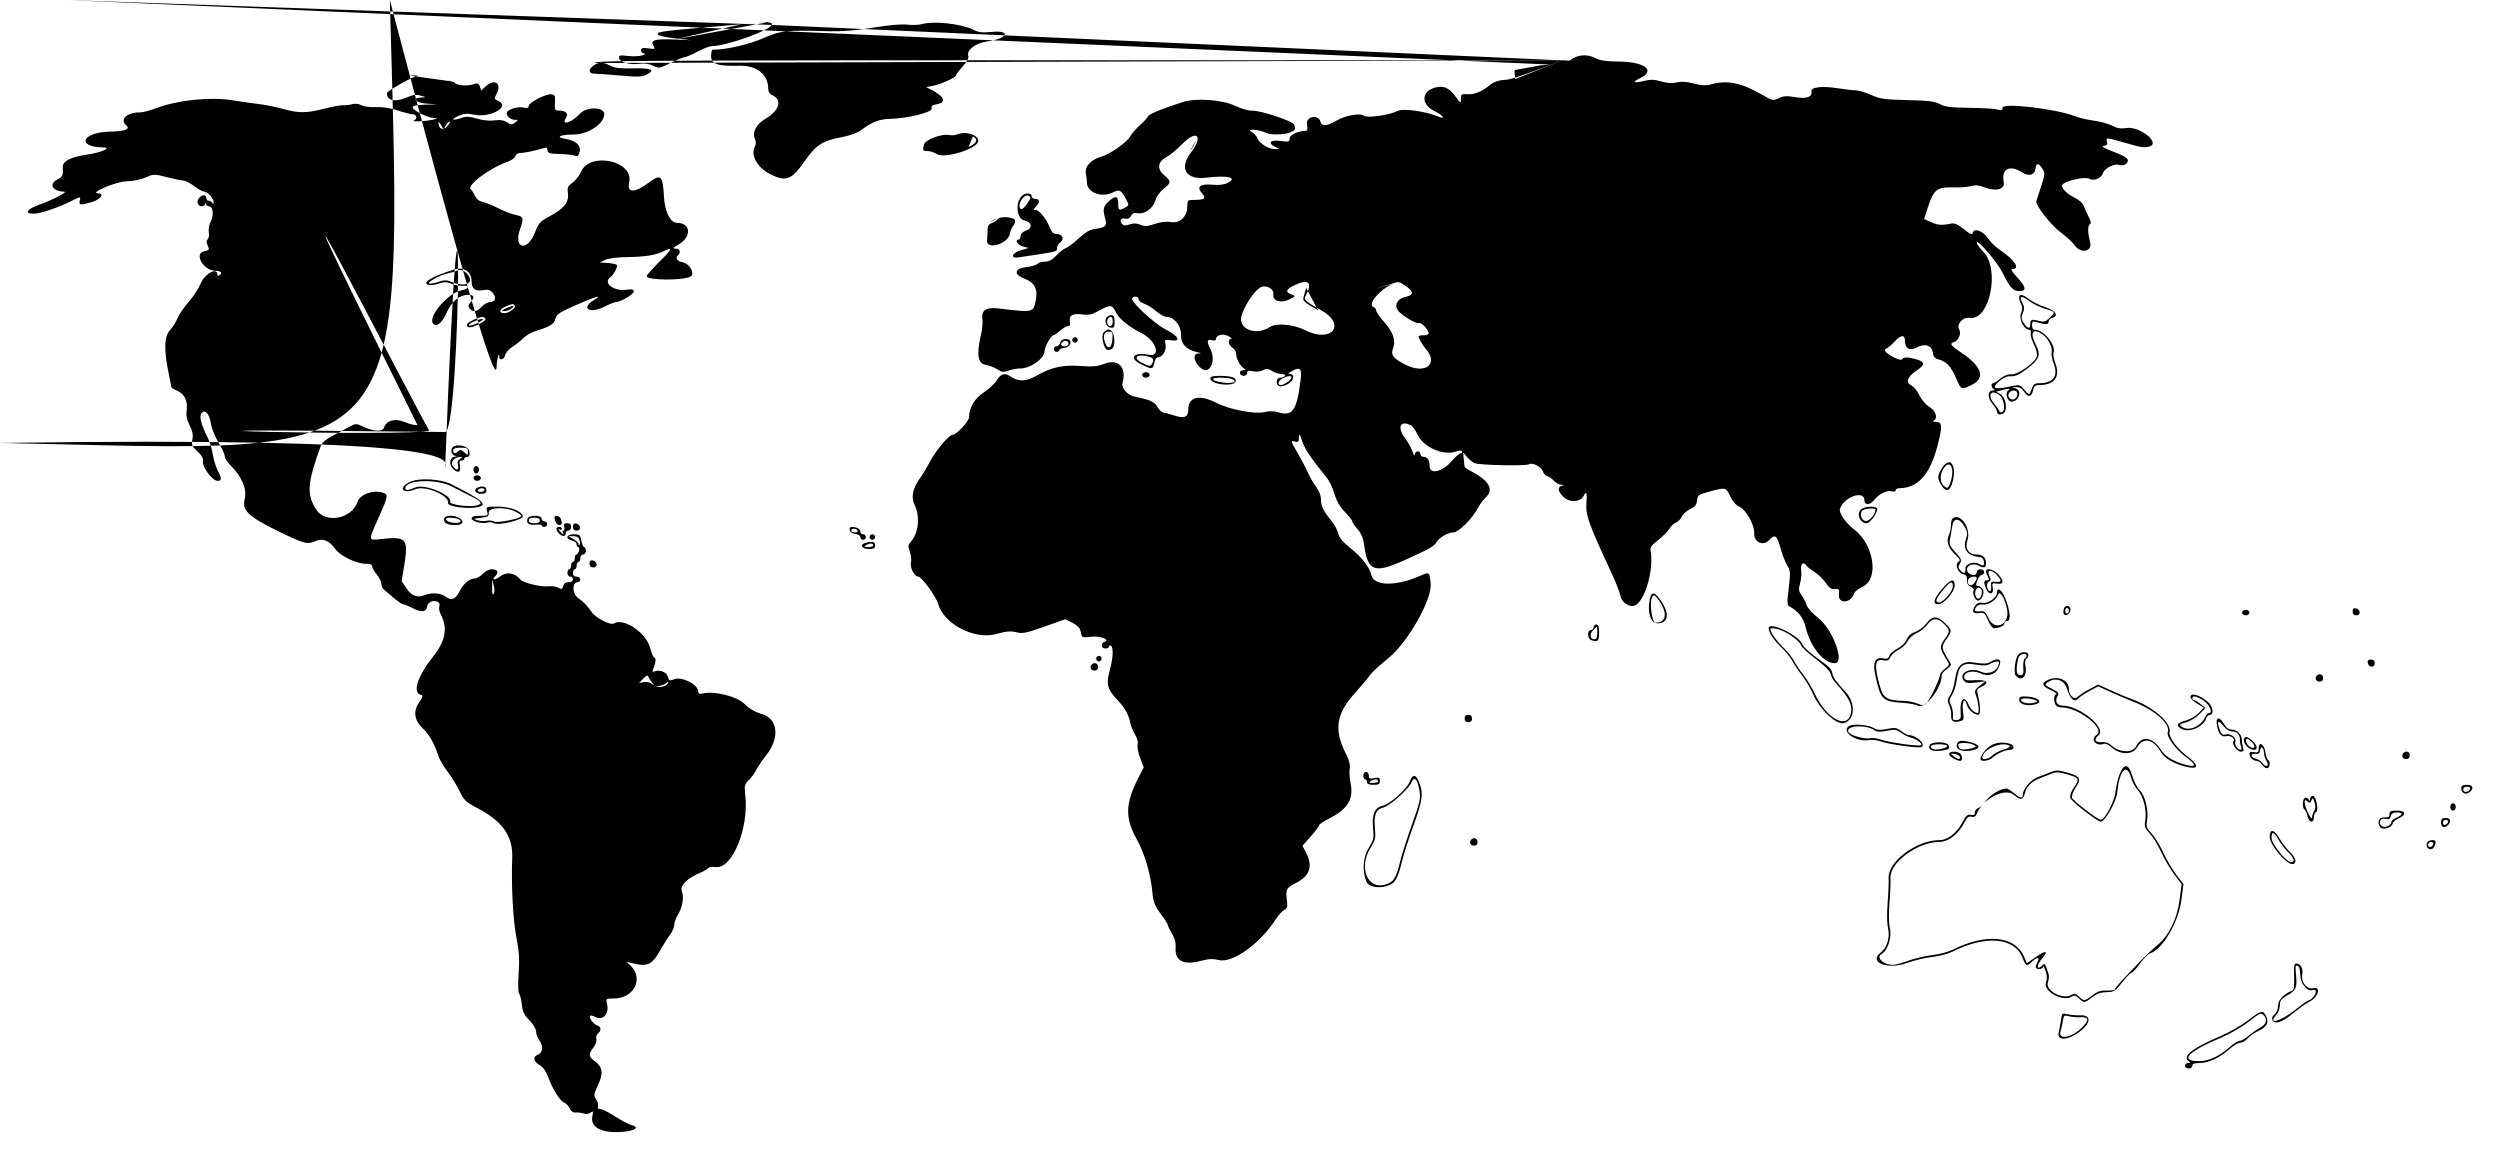 <svg id="svg" xmlns="http://www.w3.org/2000/svg" xmlns:xlink="http://www.w3.org/1999/xlink" width="400" height="185.114" viewBox="0, 0, 400,185.114"><g id="svgg"><path id="path0" d="M118.644 3.881 C 105.764 4.970,105.232 5.032,105.232 5.451 C 105.232 5.690,106.163 5.922,107.959 6.129 L 110.685 6.443 107.885 6.321 C 104.768 6.184,103.989 6.420,104.553 7.330 C 104.882 7.862,104.831 7.888,103.742 7.742 C 102.800 7.616,102.579 7.677,102.579 8.067 C 102.579 8.332,102.811 8.560,103.095 8.574 C 103.379 8.588,103.213 8.719,102.727 8.866 C 102.240 9.012,101.212 9.050,100.442 8.950 C 99.310 8.802,99.042 8.852,99.042 9.211 C 99.042 9.901,100.647 10.419,102.146 10.214 C 103.068 10.088,103.767 10.177,104.464 10.509 C 105.436 10.972,105.510 10.961,107.310 10.061 C 108.327 9.553,109.339 9.138,109.559 9.138 C 109.779 9.138,110.705 8.740,111.617 8.254 C 112.528 7.767,113.579 7.369,113.951 7.369 C 116.265 7.369,123.508 4.754,123.508 3.918 C 123.508 3.498,123.205 3.495,118.644 3.881 L 123.205 3.495 107.885 6.321 M147.532 3.851 C 147.046 3.996,145.985 4.037,145.174 3.941 C 144.247 3.832,142.221 4.011,139.720 4.423 C 137.031 4.865,134.785 5.052,132.793 4.999 C 125.516 4.805,125.073 4.852,122.034 6.149 C 119.638 7.172,116.148 7.959,114.009 7.959 C 113.883 7.959,113.780 8.418,113.780 8.979 C 113.780 10.250,114.812 10.606,118.251 10.520 C 121.103 10.450,122.918 11.894,122.918 14.234 C 122.918 14.689,123.166 15.051,123.616 15.257 C 125.200 15.978,124.693 17.697,122.521 18.970 C 121.013 19.854,120.307 21.171,120.782 22.213 C 120.985 22.658,120.989 23.057,120.795 23.404 C 120.031 24.770,121.140 26.805,123.224 27.861 C 125.759 29.146,126.626 28.817,128.778 25.753 C 130.571 23.199,131.577 22.540,134.553 21.971 C 135.977 21.699,137.194 21.267,137.767 20.832 C 139.462 19.543,140.715 19.050,142.373 19.017 C 145.203 18.962,149.219 17.971,149.061 17.367 C 148.959 16.977,149.165 16.810,149.924 16.667 C 151.474 16.377,151.108 15.435,149.033 14.375 L 148.176 13.937 149.286 13.729 C 150.563 13.489,152.985 12.376,152.985 12.028 C 152.985 11.898,153.459 11.267,154.040 10.624 C 154.754 9.834,155.039 9.280,154.922 8.912 C 154.629 7.989,156.124 6.873,157.984 6.626 C 161.219 6.197,161.876 4.811,158.704 5.107 C 157.129 5.254,156.553 5.183,155.668 4.732 C 153.851 3.805,149.329 3.315,147.532 3.851 M123.213 3.976 10.413 C 248.055 10.328,246.349 10.471,244.993 10.730 C 243.638 10.989,242.462 11.201,242.380 11.201 C 242.298 11.201,242.294 11.533,242.371 11.938 C 242.449 12.343,242.431 12.682,242.332 12.690 L 252.353 8.711 252.353 8.711 C 242.233 12.698,241.524 12.737,240.758 12.775 C 239.846 12.821,239.081 13.070,238.547 13.495 C 237.075 14.666,235.979 15.134,234.856 15.071 C 233.833 15.014,233.751 15.069,233.751 15.816 C 233.751 16.603,233.728 16.592,232.840 15.385 C 231.864 14.057,230.990 13.670,229.698 13.992 C 227.331 14.583,227.308 16.789,229.658 17.849 C 230.754 18.343,231.355 19.163,230.287 18.708 C 228.205 17.821,224.544 17.294,223.632 17.751 C 222.291 18.423,218.710 18.931,218.214 18.519 C 217.631 18.035,215.275 18.459,213.825 19.308 C 212.303 20.201,211.471 20.248,211.263 19.455 C 210.941 18.222,208.884 18.646,209.118 19.897 C 209.259 20.644,209.207 20.929,208.930 20.930 C 207.710 20.935,206.338 21.581,206.338 22.149 C 206.338 22.704,206.218 22.736,204.864 22.550 C 203.238 22.326,202.762 22.894,204.053 23.516 L 204.716 23.836 203.979 23.855 C 203.014 23.880,201.431 22.900,201.185 22.127 C 201.078 21.791,200.636 21.313,200.201 21.065 C 199.284 20.543,201.550 20.728,202.560 21.258 C 203.266 21.628,205.584 21.580,206.471 21.176 C 207.263 20.815,207.330 20.669,207.045 19.925 C 206.826 19.356,201.572 17.628,200.310 17.709 C 199.815 17.741,198.623 17.396,197.660 16.943 C 195.524 15.936,191.383 15.638,189.215 16.335 C 185.965 17.379,183.788 18.276,183.674 18.618 C 183.606 18.822,183.026 19.459,182.386 20.033 C 181.746 20.606,181.050 21.410,180.838 21.819 C 180.362 22.737,177.570 24.694,176.193 25.074 C 174.564 25.524,173.514 26.670,173.732 27.762 C 173.832 28.259,173.913 28.921,173.913 29.233 C 173.913 30.812,176.310 31.698,178.091 30.777 C 179.118 30.246,179.425 30.418,180.226 31.976 C 180.655 32.809,180.645 32.872,180.022 33.218 C 179.039 33.764,178.924 33.696,178.924 32.572 C 178.924 31.331,178.451 31.239,177.346 32.263 C 176.506 33.041,176.416 33.525,176.836 34.990 C 177.162 36.128,176.887 36.410,175.239 36.627 C 174.369 36.742,173.676 37.138,172.591 38.143 C 171.782 38.891,170.862 39.586,170.546 39.686 C 170.230 39.786,169.549 40.316,169.033 40.863 C 168.383 41.553,167.831 41.857,167.231 41.857 C 166.756 41.857,166.207 42.017,166.012 42.212 C 165.817 42.407,165.027 42.640,164.258 42.728 C 162.253 42.958,162.124 43.910,164.000 44.627 C 165.491 45.197,166.059 46.236,165.755 47.841 C 165.334 50.066,165.460 50.035,159.747 49.351 C 157.749 49.112,156.976 49.644,157.191 51.108 C 157.264 51.604,157.142 52.787,156.921 53.735 C 156.220 56.740,156.461 58.173,157.701 58.376 C 158.268 58.469,159.108 58.792,159.568 59.094 C 160.279 59.562,160.546 59.592,161.358 59.299 C 161.882 59.109,162.742 58.954,163.268 58.954 C 164.895 58.954,167.132 57.344,167.134 56.172 C 167.136 55.510,168.165 53.648,168.529 53.647 C 168.653 53.647,169.140 53.316,169.611 52.910 C 170.082 52.505,170.661 52.174,170.898 52.174 C 171.200 52.174,171.286 51.951,171.186 51.427 C 171.000 50.456,171.658 50.101,173.246 50.314 C 174.211 50.444,174.750 50.317,175.847 49.705 C 177.644 48.700,177.952 48.728,178.534 49.947 C 179.038 51.005,180.558 52.243,182.663 53.310 C 184.966 54.477,185.850 57.149,183.805 56.766 C 181.313 56.298,180.542 57.297,182.617 58.305 C 184.332 59.139,184.440 59.126,184.672 58.069 C 184.779 57.583,185.034 57.185,185.239 57.185 C 185.984 57.185,186.673 56.064,186.491 55.150 C 186.320 54.296,186.338 54.282,187.336 54.444 C 189.047 54.721,188.631 53.795,186.581 52.760 C 184.726 51.823,180.839 48.231,181.145 47.735 C 181.410 47.307,182.167 47.407,182.167 47.871 C 182.167 48.098,182.577 48.427,183.080 48.603 C 183.582 48.778,184.449 49.321,185.006 49.810 C 185.563 50.300,186.313 50.702,186.672 50.705 C 187.828 50.713,188.946 52.040,188.946 53.405 C 188.946 55.106,189.742 55.956,191.746 56.397 C 192.273 56.513,192.265 56.531,191.673 56.561 C 190.704 56.611,191.118 58.189,192.319 59.023 C 193.589 59.905,194.579 57.721,193.708 55.960 C 193.028 54.586,193.088 54.219,193.958 54.447 C 194.282 54.531,194.547 54.457,194.547 54.282 C 194.547 53.604,195.687 53.313,196.536 53.773 C 196.982 54.016,197.181 54.219,196.979 54.225 C 196.395 54.244,196.550 55.237,197.200 55.643 C 197.524 55.845,197.789 56.284,197.789 56.617 C 197.789 57.361,198.316 58.389,198.943 58.871 C 199.364 59.194,199.360 59.231,198.895 59.239 C 198.172 59.252,198.244 60.133,198.968 60.133 C 199.309 60.133,199.558 59.936,199.558 59.667 C 199.558 59.299,199.751 59.244,200.477 59.403 C 201.032 59.525,201.669 59.459,202.085 59.237 C 202.658 58.930,202.897 58.949,203.513 59.353 C 203.920 59.620,204.598 59.838,205.018 59.838 C 205.453 59.838,205.704 59.965,205.601 60.133 C 205.500 60.295,205.161 60.427,204.846 60.427 C 204.168 60.427,204.043 61.536,204.693 61.786 C 205.145 61.959,206.349 61.428,206.701 60.899 C 207.079 60.334,206.945 59.838,206.411 59.826 C 206.050 59.818,206.145 59.679,206.730 59.362 C 208.067 58.638,208.331 58.941,208.082 60.915 C 207.470 65.773,206.805 66.674,204.372 65.933 C 203.772 65.751,203.035 65.751,202.309 65.935 C 200.804 66.315,196.705 65.529,194.630 64.461 C 191.912 63.062,190.125 63.486,190.125 65.530 C 190.125 66.739,189.484 67.018,187.925 66.489 C 187.178 66.235,186.381 66.028,186.152 66.028 C 185.924 66.028,185.500 65.627,185.211 65.137 C 184.700 64.272,184.054 63.974,181.655 63.494 C 180.401 63.243,179.386 62.128,179.615 61.252 C 180.273 58.735,178.937 57.352,176.680 58.214 C 175.582 58.633,174.820 58.702,172.913 58.557 C 170.091 58.342,168.220 58.752,165.861 60.102 C 164.166 61.072,162.968 61.110,161.688 60.235 C 160.758 59.599,160.151 59.767,159.485 60.844 C 159.143 61.398,158.216 62.266,157.424 62.774 C 155.951 63.719,155.048 65.226,155.048 66.737 C 155.048 67.406,153.039 69.565,152.417 69.565 C 151.856 69.565,149.777 72.013,148.839 73.777 C 148.303 74.784,147.506 76.105,147.068 76.712 C 146.046 78.128,145.758 79.611,146.299 80.684 C 147.262 82.597,146.994 85.301,145.700 86.731 C 145.281 87.194,145.262 87.418,145.571 88.272 C 145.770 88.821,145.850 89.600,145.749 90.002 C 145.548 90.804,146.312 92.262,146.933 92.262 C 147.449 92.262,149.775 95.453,150.090 96.591 C 150.984 99.832,155.908 102.407,159.374 101.446 C 161.006 100.994,161.697 100.933,162.597 101.160 C 163.603 101.413,164.155 101.303,167.104 100.262 L 170.465 99.076 171.609 99.659 C 172.454 100.090,172.800 100.479,172.934 101.148 C 173.111 102.035,173.145 102.051,174.472 101.885 C 175.945 101.701,177.698 102.308,176.748 102.673 C 176.067 102.934,176.153 103.758,176.861 103.758 C 177.185 103.758,177.450 103.618,177.450 103.446 C 177.450 103.274,177.583 103.216,177.745 103.316 C 178.184 103.587,178.102 105.311,177.558 107.269 C 176.948 109.464,177.148 110.240,178.773 111.978 C 180.044 113.336,180.606 114.365,180.885 115.838 C 180.961 116.241,181.286 116.994,181.606 117.512 C 181.960 118.085,182.124 118.722,182.023 119.139 C 181.933 119.515,182.115 120.486,182.429 121.297 L 182.999 122.771 182.171 124.392 C 180.040 128.564,179.972 130.825,181.873 134.269 C 183.145 136.573,184.087 139.754,184.375 142.716 C 184.538 144.386,184.740 144.913,185.724 146.233 C 186.362 147.087,186.883 147.911,186.883 148.066 C 186.883 148.220,187.174 148.818,187.531 149.395 C 187.964 150.095,188.152 150.813,188.099 151.558 C 187.940 153.750,189.325 154.487,192.175 153.729 C 193.405 153.401,194.071 153.374,195.009 153.610 C 197.196 154.161,201.664 150.947,204.159 147.028 C 204.542 146.427,205.126 145.790,205.457 145.613 C 205.974 145.336,206.036 145.096,205.892 143.906 C 205.694 142.267,205.816 142.052,207.389 141.255 C 209.555 140.157,210.085 138.624,209.021 136.537 L 208.400 135.320 209.727 133.825 C 210.457 133.003,211.054 132.205,211.054 132.051 C 211.054 131.897,211.750 131.422,212.601 130.996 C 215.612 129.487,216.610 127.885,216.104 125.369 C 215.930 124.500,215.862 123.415,215.954 122.957 C 216.068 122.387,215.876 121.643,215.347 120.597 C 213.394 116.743,213.764 114.250,216.789 110.891 C 217.848 109.715,218.934 108.419,219.201 108.011 C 219.469 107.603,220.757 106.413,222.063 105.368 C 225.233 102.832,229.177 95.894,228.909 93.328 C 228.718 91.507,228.680 91.477,227.331 92.086 C 223.456 93.833,219.834 93.810,219.425 92.036 C 219.126 90.739,217.922 89.183,216.063 87.692 C 214.839 86.711,214.270 86.028,214.131 85.376 C 214.022 84.867,213.505 83.920,212.982 83.272 C 211.680 81.660,211.349 80.966,211.349 79.856 C 211.349 79.291,211.043 78.505,210.593 77.915 C 210.177 77.370,209.568 76.316,209.239 75.571 C 208.909 74.827,208.188 73.448,207.636 72.505 C 206.461 70.499,206.451 70.457,207.222 70.659 C 207.707 70.786,207.815 70.664,207.832 69.968 C 207.849 69.266,207.939 69.376,208.363 70.619 C 208.813 71.938,209.615 73.126,212.326 76.492 C 212.717 76.979,213.253 78.122,213.517 79.033 C 213.845 80.167,214.368 81.073,215.178 81.907 C 215.828 82.577,216.360 83.253,216.360 83.409 C 216.360 83.566,216.741 84.129,217.207 84.662 C 217.814 85.354,218.118 86.092,218.274 87.251 C 218.841 91.447,219.896 91.822,224.831 89.580 C 228.871 87.745,229.372 87.460,229.852 86.728 C 230.373 85.932,231.684 85.188,232.565 85.188 C 233.327 85.188,235.578 82.972,236.355 81.458 C 236.674 80.834,237.281 80.003,237.702 79.610 C 239.086 78.318,238.282 76.894,235.298 75.351 C 234.772 75.079,234.332 74.760,234.322 74.642 C 234.311 74.525,234.258 73.965,234.203 73.398 L 234.103 72.367 234.737 73.131 C 235.087 73.552,235.637 73.994,235.962 74.115 C 236.831 74.439,244.170 74.583,244.652 74.285 C 245.200 73.946,246.624 74.692,246.862 75.442 C 246.963 75.760,247.287 76.096,247.581 76.190 C 247.876 76.283,248.354 76.622,248.644 76.942 C 248.933 77.262,249.448 77.539,249.788 77.558 C 250.286 77.586,250.305 77.618,249.889 77.727 C 249.161 77.918,249.249 78.606,250.115 79.471 C 251.118 80.474,252.868 80.380,253.416 79.293 C 253.833 78.462,253.942 78.831,253.818 80.662 C 253.697 82.460,254.249 83.962,257.942 91.895 C 258.565 93.233,259.160 94.780,259.263 95.334 C 259.458 96.371,260.695 97.222,261.538 96.898 C 263.160 96.276,264.659 91.158,264.098 88.155 C 263.991 87.578,264.223 87.239,265.286 86.425 C 266.013 85.868,266.833 85.043,267.108 84.590 C 267.383 84.137,267.863 83.686,268.174 83.587 C 268.485 83.489,268.889 83.078,269.073 82.674 C 269.257 82.271,269.867 81.722,270.429 81.454 C 271.221 81.076,271.471 80.763,271.540 80.062 C 271.623 79.216,271.753 79.124,273.545 78.646 C 276.153 77.950,276.122 77.943,276.843 79.426 C 277.249 80.262,277.788 80.865,278.329 81.090 C 279.326 81.503,280.749 84.027,280.667 85.238 C 280.563 86.768,282.116 87.481,283.125 86.367 C 283.988 85.413,284.334 85.667,284.870 87.650 C 285.149 88.680,285.635 89.946,285.950 90.464 C 286.478 91.332,286.497 91.619,286.196 94.092 C 285.912 96.429,285.929 96.810,286.324 97.031 C 287.758 97.834,288.538 98.829,288.884 100.297 C 289.628 103.458,291.766 106.116,293.562 106.116 C 295.229 106.116,293.309 100.798,290.964 98.917 C 289.989 98.135,289.136 97.190,289.032 96.776 C 288.930 96.369,288.588 95.684,288.272 95.254 C 287.775 94.579,287.740 94.316,288.019 93.311 C 288.197 92.672,288.271 91.711,288.184 91.174 C 288.026 90.204,288.573 89.771,289.027 90.506 C 289.132 90.674,289.708 91.123,290.309 91.502 C 290.909 91.881,291.727 92.674,292.126 93.265 C 292.682 94.087,293.025 94.320,293.589 94.259 C 294.256 94.186,294.317 94.268,294.230 95.137 C 294.073 96.706,296.172 96.529,296.679 94.931 C 296.770 94.644,297.363 94.176,297.996 93.890 C 300.676 92.682,299.873 87.159,296.662 84.709 C 295.309 83.678,294.173 82.018,294.393 81.395 C 295.068 79.480,298.305 78.367,298.305 80.049 C 298.305 80.861,299.174 80.865,299.810 80.057 C 300.607 79.043,301.885 78.398,302.681 78.606 C 303.051 78.703,303.316 78.634,303.316 78.443 C 303.316 78.262,303.558 78.113,303.853 78.113 C 306.796 78.113,308.763 75.981,309.949 71.503 C 310.825 68.200,310.788 67.504,309.737 67.497 C 309.236 67.494,309.169 67.427,309.472 67.234 C 310.109 66.831,309.648 65.649,308.617 65.040 C 308.115 64.744,307.426 63.928,307.085 63.228 C 306.745 62.527,306.166 61.817,305.799 61.650 C 304.855 61.220,305.183 60.271,306.599 59.334 C 308.030 58.387,308.039 57.886,306.632 57.495 C 305.243 57.109,304.580 57.104,304.349 57.478 C 304.239 57.657,303.725 57.544,303.025 57.187 C 301.722 56.522,301.254 55.956,301.844 55.760 C 302.065 55.686,302.669 55.163,303.187 54.598 C 304.133 53.565,304.790 53.522,304.790 54.493 C 304.790 55.775,305.535 56.206,306.686 55.591 C 308.021 54.877,309.120 55.259,309.264 56.486 C 309.335 57.089,309.573 57.350,310.201 57.517 C 311.442 57.846,312.145 58.604,312.972 60.501 C 313.814 62.436,313.760 62.413,315.541 61.548 C 317.669 60.514,317.114 58.679,314.045 56.597 C 312.011 55.218,311.842 54.967,312.748 54.680 C 313.369 54.483,313.825 53.313,313.492 52.773 C 312.968 51.926,314.037 50.670,315.127 50.852 C 318.357 51.394,320.071 43.009,317.298 40.236 C 316.741 39.679,316.291 39.054,316.297 38.845 C 316.317 38.122,319.546 41.909,320.452 43.719 C 321.633 46.081,322.092 46.573,323.111 46.573 C 324.294 46.573,324.185 45.931,322.733 44.356 C 321.888 43.439,321.663 43.036,321.996 43.036 C 323.306 43.036,322.307 41.528,319.971 39.981 C 319.322 39.551,318.454 38.703,318.043 38.097 C 317.233 36.903,315.832 36.418,315.648 37.267 C 315.572 37.618,315.247 37.482,314.226 36.671 C 313.146 35.815,312.738 35.654,312.015 35.800 C 310.633 36.079,310.037 36.025,308.905 35.514 L 307.855 35.041 308.471 33.140 C 309.370 30.365,309.944 29.903,312.390 29.985 C 313.479 30.021,314.815 29.928,315.360 29.779 C 316.089 29.578,316.651 29.628,317.498 29.967 C 319.308 30.691,320.827 30.297,320.600 29.162 C 320.168 26.999,321.527 26.295,323.599 27.608 C 324.633 28.264,325.553 28.013,325.664 27.045 C 325.780 26.042,326.149 26.013,326.768 26.957 C 327.258 27.704,327.235 27.877,326.258 30.803 C 326.096 31.290,325.899 31.895,325.821 32.148 C 325.616 32.812,328.146 36.041,329.854 37.295 C 330.655 37.882,331.586 38.751,331.924 39.226 C 332.941 40.654,334.830 40.271,334.417 38.720 C 334.034 37.283,334.014 36.118,334.368 35.899 C 334.614 35.747,334.568 35.423,334.200 34.720 C 333.921 34.187,333.566 33.403,333.411 32.977 C 333.237 32.497,332.646 31.968,331.856 31.585 C 330.540 30.946,329.612 29.869,330.042 29.480 C 330.737 28.851,333.620 28.246,334.268 28.593 C 335.062 29.018,336.216 28.533,336.494 27.658 C 336.715 26.959,338.262 26.153,338.956 26.373 C 339.713 26.613,340.457 26.260,340.457 25.662 C 340.457 25.298,339.811 24.907,338.195 24.293 C 336.604 23.689,336.132 23.405,336.602 23.336 C 337.110 23.262,337.233 23.095,337.115 22.642 C 336.940 21.973,336.958 21.974,340.015 22.851 C 342.642 23.604,343.029 23.666,343.841 23.462 C 345.853 22.957,342.346 20.117,340.165 20.486 C 339.342 20.625,338.738 20.521,337.904 20.095 C 337.278 19.776,335.972 19.418,335.001 19.299 C 334.030 19.180,332.638 18.852,331.909 18.569 C 328.865 17.391,320.413 16.410,320.413 17.235 C 320.413 17.656,320.265 17.708,319.602 17.520 C 319.156 17.393,317.133 17.272,315.107 17.250 C 312.125 17.218,311.225 17.106,310.391 16.660 C 309.554 16.213,308.573 16.091,305.201 16.016 C 301.516 15.933,300.851 15.838,299.363 15.180 C 298.439 14.771,297.326 14.441,296.889 14.446 C 296.452 14.450,295.145 14.302,293.984 14.116 C 291.436 13.708,289.671 13.948,289.826 14.682 C 290.004 15.526,289.004 15.851,287.186 15.537 C 285.889 15.314,285.358 15.349,284.609 15.705 C 283.709 16.135,283.602 16.117,282.217 15.310 C 278.619 13.213,276.373 12.748,273.630 13.535 C 272.969 13.724,272.186 13.674,271.012 13.368 C 269.853 13.065,269.009 13.009,268.272 13.187 C 267.540 13.363,266.762 13.313,265.783 13.030 C 264.654 12.702,264.083 12.687,263.021 12.954 C 261.335 13.379,261.059 13.151,262.454 12.486 C 264.954 11.294,263.171 9.895,259.101 9.856 C 257.098 9.837,256.032 9.689,255.357 9.336 C 253.897 8.573,252.353 8.711,251.144 9.713 M255.357 9.631 C 96.563 9.649,95.887 9.612,95.063 10.080 M97.656 10.514 C 98.373 10.887,99.249 10.989,101.297 10.937 C 104.219 10.862,104.925 11.182,103.484 11.928 C 102.732 12.316,102.103 12.341,99.273 12.090 C 97.444 11.928,95.582 11.795,95.136 11.793 C 94.140 11.790,94.061 11.125,94.981 10.481 C 95.820 9.893,96.482 9.902,97.656 10.514 M66.911 12.066 C 65.642 12.452,61.912 14.575,61.906 14.914 C 61.888 16.094,63.197 16.394,64.999 15.621 C 66.064 15.165,66.590 15.092,67.308 15.300 C 68.236 15.569,68.236 15.570,67.428 15.596 C 65.770 15.650,66.504 16.470,68.312 16.584 L 70.007 16.690 68.018 16.746 C 66.610 16.785,66.028 16.914,66.028 17.185 C 66.028 17.668,68.430 18.854,69.499 18.899 C 70.132 18.926,70.052 18.985,69.123 19.177 C 67.850 19.440,65.644 19.503,66.249 19.259 C 66.845 19.019,66.671 18.276,66.019 18.276 C 65.689 18.276,64.611 18.003,63.621 17.670 C 62.461 17.279,61.236 17.091,60.167 17.139 C 59.230 17.182,58.212 17.050,57.821 16.835 C 57.396 16.603,56.828 16.541,56.347 16.675 C 55.916 16.795,55.283 16.865,54.939 16.831 C 54.595 16.797,53.247 17.042,51.942 17.375 C 49.006 18.125,47.856 18.133,45.241 17.420 C 44.109 17.112,42.454 16.775,41.562 16.671 C 40.671 16.568,38.648 16.278,37.067 16.026 C 33.629 15.480,28.427 16.020,25.118 17.265 C 24.072 17.659,22.854 17.981,22.411 17.981 C 20.280 17.981,19.076 19.118,20.210 20.060 C 20.934 20.661,20.000 21.014,17.555 21.064 C 13.128 21.154,12.144 23.524,16.507 23.589 C 18.005 23.612,16.278 24.384,13.959 24.729 C 11.201 25.139,9.975 25.794,10.039 26.822 C 10.119 28.109,10.042 28.272,9.138 28.740 C 7.755 29.455,8.431 30.621,10.257 30.669 C 10.935 30.687,8.539 31.939,6.264 32.756 C 4.232 33.486,3.816 34.193,5.418 34.193 C 6.439 34.193,9.473 33.162,11.510 32.123 C 12.920 31.403,12.950 31.404,12.760 32.130 C 12.577 32.833,12.901 32.863,14.738 32.314 C 16.088 31.911,16.774 30.953,15.718 30.948 C 14.137 30.940,18.512 29.053,20.192 29.019 C 21.241 28.997,22.499 28.745,23.287 28.398 C 24.585 27.825,24.656 27.824,26.676 28.343 C 27.811 28.635,29.005 28.881,29.329 28.889 C 29.654 28.897,30.440 29.298,31.077 29.780 C 31.714 30.262,32.410 30.656,32.624 30.656 C 33.196 30.656,34.197 31.753,34.170 32.351 C 34.156 32.659,34.087 32.718,33.998 32.498 C 33.916 32.296,33.661 32.130,33.432 32.130 C 33.202 32.130,33.014 31.931,33.014 31.688 C 33.014 31.444,32.831 31.245,32.608 31.245 C 32.026 31.245,31.444 32.044,31.645 32.568 C 31.852 33.107,32.612 33.157,32.819 32.646 C 32.938 32.351,32.972 32.351,32.991 32.646 C 33.004 32.848,33.199 33.014,33.424 33.014 C 34.084 33.014,34.259 34.390,33.728 35.416 C 33.454 35.947,33.319 36.677,33.412 37.139 C 33.500 37.579,33.423 38.087,33.242 38.269 C 33.001 38.510,32.999 38.790,33.237 39.311 C 33.534 39.964,33.489 40.038,32.698 40.196 C 30.941 40.547,32.558 43.331,34.519 43.331 C 35.361 43.331,35.651 43.713,35.077 44.068 C 34.915 44.168,34.783 44.109,34.783 43.938 C 34.783 42.724,32.833 43.713,32.159 45.269 C 31.771 46.167,30.873 47.546,30.165 48.333 C 29.458 49.121,28.669 50.274,28.413 50.896 C 28.157 51.518,27.627 52.368,27.234 52.785 C 26.258 53.820,26.191 55.903,27.006 59.838 C 27.225 60.892,27.405 61.837,27.408 61.939 C 27.411 62.041,27.818 62.292,28.312 62.497 C 29.499 62.988,30.067 64.133,29.866 65.628 C 29.750 66.492,29.878 67.144,30.340 68.051 C 30.801 68.954,30.922 69.567,30.784 70.301 C 30.618 71.187,30.716 71.422,31.583 72.214 C 32.295 72.865,32.545 73.322,32.477 73.851 C 32.358 74.764,33.998 76.934,34.807 76.934 C 35.516 76.934,35.517 76.605,34.811 75.221 C 34.502 74.616,34.153 73.460,34.035 72.653 C 33.917 71.847,33.560 70.669,33.241 70.036 C 32.228 68.026,31.876 66.765,32.177 66.227 C 32.676 65.337,33.510 66.133,33.734 67.715 C 33.847 68.507,34.378 69.851,34.948 70.789 C 35.506 71.705,35.962 72.707,35.962 73.015 C 35.962 73.324,36.409 74.010,36.956 74.540 C 38.669 76.201,39.547 78.309,39.156 79.826 C 38.680 81.675,39.738 82.679,44.695 85.081 C 48.787 87.065,49.153 87.156,50.553 86.543 C 51.658 86.059,52.693 86.500,53.671 87.873 C 54.443 88.957,57.032 90.199,58.520 90.199 C 59.208 90.199,59.543 90.336,59.543 90.619 C 59.543 90.849,59.875 91.432,60.280 91.914 C 60.685 92.395,61.017 93.064,61.017 93.399 C 61.017 93.734,61.183 94.139,61.385 94.299 C 61.588 94.460,62.301 95.062,62.969 95.637 C 63.637 96.213,64.329 96.684,64.507 96.684 C 64.685 96.684,65.360 96.960,66.008 97.297 C 67.409 98.028,68.205 97.947,68.331 97.063 C 68.433 96.351,69.210 95.976,69.975 96.270 C 70.292 96.392,70.406 96.652,70.295 97.002 C 70.200 97.301,70.283 97.846,70.479 98.213 C 71.681 100.459,71.321 102.508,69.270 105.085 C 66.775 108.220,65.943 110.878,67.361 111.180 C 67.724 111.257,67.666 111.484,67.053 112.383 C 66.072 113.822,66.283 115.262,67.664 116.561 C 68.659 117.498,69.520 119.019,70.139 120.933 C 70.337 121.543,70.990 122.670,71.591 123.438 C 72.191 124.206,73.051 125.594,73.501 126.523 C 74.244 128.056,74.511 128.312,76.411 129.311 C 80.443 131.430,82.097 133.810,81.956 137.288 C 81.776 141.738,82.090 147.386,82.680 150.332 C 83.063 152.238,83.135 153.528,82.982 155.725 C 82.862 157.439,82.895 158.757,83.061 158.967 C 83.216 159.162,83.411 159.964,83.495 160.750 C 83.616 161.879,83.870 162.405,84.713 163.267 C 85.342 163.912,85.780 164.654,85.784 165.082 C 85.788 165.481,86.032 166.120,86.326 166.504 C 86.970 167.341,86.821 168.517,86.040 168.765 C 85.218 169.026,85.366 169.865,86.331 170.414 C 86.887 170.730,87.356 171.384,87.704 172.330 C 88.422 174.278,89.642 176.214,90.291 176.435 C 90.584 176.535,90.973 176.944,91.155 177.342 C 91.373 177.820,91.694 178.044,92.095 177.999 C 92.430 177.961,93.009 178.032,93.382 178.157 C 93.808 178.299,94.227 178.244,94.511 178.008 C 94.907 177.680,94.939 177.761,94.769 178.666 C 94.438 180.434,96.389 181.390,99.705 181.086 C 101.764 180.896,102.394 180.343,100.960 179.983 C 100.556 179.881,99.408 179.270,98.409 178.624 C 97.410 177.979,96.352 177.450,96.058 177.450 C 95.717 177.450,95.582 177.298,95.684 177.032 C 95.772 176.802,95.640 176.301,95.389 175.919 C 94.969 175.277,94.990 175.106,95.673 173.631 C 96.557 171.723,96.434 170.738,95.197 169.823 C 94.163 169.059,94.117 168.657,94.946 167.603 C 95.298 167.156,95.503 166.568,95.419 166.248 C 95.338 165.936,95.456 165.527,95.683 165.340 C 96.272 164.850,96.191 164.256,95.504 164.038 C 94.909 163.849,94.154 162.785,94.424 162.515 C 94.504 162.435,94.838 162.513,95.165 162.688 C 96.486 163.395,97.536 162.239,97.111 160.546 C 96.923 159.796,96.963 159.764,98.116 159.764 C 101.753 159.764,103.205 156.148,100.405 154.064 C 100.218 153.925,100.395 153.905,100.811 154.018 C 103.524 154.756,104.264 154.462,105.590 152.119 C 106.101 151.217,106.826 150.069,107.202 149.567 C 107.577 149.065,107.885 148.351,107.885 147.980 C 107.885 147.610,108.139 146.893,108.450 146.387 C 109.198 145.170,109.469 143.585,109.097 142.605 C 108.755 141.706,109.935 140.519,112.049 139.637 C 112.638 139.391,113.201 139.057,113.302 138.894 C 113.403 138.731,113.983 138.654,114.591 138.724 C 117.167 139.021,119.836 132.460,119.250 127.273 C 119.073 125.715,119.120 125.511,119.807 124.823 C 120.220 124.411,120.773 123.647,121.038 123.127 C 121.302 122.607,121.959 121.637,122.498 120.971 C 124.811 118.114,124.520 115.001,121.869 114.230 C 120.759 113.908,119.876 113.391,119.091 112.606 C 117.892 111.407,114.241 110.505,112.428 110.960 C 111.895 111.094,111.739 110.993,111.664 110.465 C 111.515 109.414,109.062 108.235,107.921 108.665 C 107.121 108.968,107.033 108.937,106.872 108.297 C 106.686 107.556,105.586 107.097,104.758 107.414 C 104.392 107.555,104.332 107.477,104.500 107.078 C 104.909 106.104,105.007 105.232,104.706 105.232 C 104.542 105.232,104.249 104.575,104.056 103.772 C 103.455 101.265,99.795 98.767,98.182 99.764 C 97.680 100.074,95.339 98.887,94.734 98.016 C 93.954 96.895,93.418 96.335,92.446 95.630 C 91.533 94.968,91.524 93.147,92.433 93.147 C 92.663 93.147,92.852 92.948,92.852 92.704 C 92.852 92.459,92.590 92.262,92.262 92.262 C 91.869 92.262,91.673 92.066,91.673 91.673 C 91.673 91.349,91.805 91.083,91.968 91.083 C 92.130 91.083,92.262 90.818,92.262 90.494 C 92.262 90.169,92.395 89.904,92.557 89.904 C 92.719 89.904,92.852 89.639,92.852 89.315 C 92.852 88.987,93.048 88.725,93.294 88.725 C 93.540 88.725,93.736 88.463,93.736 88.136 C 93.736 87.811,93.618 87.546,93.474 87.546 C 93.330 87.546,93.125 87.082,93.019 86.514 C 92.842 85.572,92.737 85.483,91.807 85.483 C 90.597 85.483,90.395 86.204,91.525 86.488 C 91.931 86.590,92.262 86.869,92.262 87.110 C 92.262 87.350,92.383 87.546,92.530 87.546 C 92.676 87.546,92.727 87.811,92.643 88.136 C 92.558 88.460,92.371 88.725,92.228 88.725 C 92.085 88.725,91.968 88.990,91.968 89.315 C 91.968 89.639,91.835 89.904,91.673 89.904 C 91.511 89.904,91.378 90.169,91.378 90.494 C 91.378 90.818,91.245 91.083,91.083 91.083 C 90.921 91.083,90.789 91.349,90.789 91.673 C 90.789 92.000,90.985 92.262,91.231 92.262 C 91.474 92.262,91.673 92.461,91.673 92.704 C 91.673 92.974,91.398 93.147,90.970 93.147 C 90.507 93.147,90.213 93.355,90.108 93.758 C 89.969 94.287,89.861 94.323,89.303 94.025 C 88.948 93.835,88.249 93.739,87.750 93.812 C 86.657 93.973,83.683 93.256,83.272 92.733 C 82.390 91.612,81.032 91.421,79.957 92.266 C 79.182 92.876,78.614 92.823,79.239 92.198 C 79.849 91.588,79.629 91.083,78.754 91.083 C 78.247 91.083,77.651 91.371,77.229 91.820 C 76.848 92.225,76.262 92.560,75.925 92.564 C 75.112 92.572,74.159 93.372,73.573 94.538 C 72.893 95.892,72.220 96.176,71.324 95.487 C 70.511 94.863,69.134 94.758,67.901 95.226 C 66.701 95.683,65.828 95.341,65.001 94.090 L 64.267 92.982 64.713 90.225 C 65.362 86.211,64.976 85.795,61.013 86.244 C 58.866 86.486,58.880 86.600,60.575 82.830 C 62.030 79.592,62.127 79.147,61.435 78.882 C 59.857 78.277,57.608 79.041,57.184 80.328 C 56.293 83.026,52.093 83.813,50.616 81.559 C 49.025 79.131,49.154 77.304,51.335 71.315 C 51.509 70.838,52.176 70.267,53.145 69.765 C 53.989 69.329,55.188 68.688,55.811 68.342 C 56.888 67.742,56.990 67.735,57.952 68.194 C 59.776 69.064,61.218 69.146,61.457 68.393 C 61.822 67.244,63.258 66.883,64.812 67.549 C 65.543 67.862,66.434 68.080,66.793 68 33 C 67.846 67.895,68.664 68.851,68.477 70.002 C 68.286 71.183,69.119 73.865,69.752 74.108 C 71.227 74.675,71.769 73.212,71.332 69.845 C 70.872 66.303,72.168 64.490,76.671 62.374 C 78.531 61.500,79.406 60.330,79.459 58.645 C 79.498 57.418,79.882 56.047,79.882 57.136 C 79.882 57.767,80.724 57.489,80.820 56.827 C 80.872 56.465,81.374 55.884,81.945 55.524 C 82.513 55.167,83.319 54.526,83.738 54.100 C 84.156 53.674,85.084 53.147,85.801 52.929 C 88.047 52.246,88.686 51.842,88.874 50.990 C 89.026 50.295,89.485 49.990,92.143 48.820 C 95.390 47.390,96.606 47.058,94.989 48.044 C 92.888 49.325,94.364 50.254,96.656 49.093 C 97.471 48.680,98.300 48.342,98.497 48.342 C 99.246 48.342,101.400 47.091,101.400 46.656 C 101.400 46.293,101.154 46.234,100.184 46.364 C 98.200 46.630,96.439 45.265,97.631 44.385 C 98.109 44.033,98.747 42.944,98.747 42.482 C 98.747 42.318,98.117 42.140,97.347 42.087 L 95.947 41.990 96.831 41.578 C 97.358 41.333,98.789 41.152,100.368 41.132 C 103.255 41.093,104.939 40.822,106.175 40.196 C 107.742 39.404,107.580 39.825,105.537 41.847 C 104.397 42.976,103.464 44.026,103.464 44.180 C 103.464 44.874,109.406 44.915,110.517 44.228 C 111.209 43.800,110.373 42.227,109.334 41.999 C 108.330 41.779,107.983 41.346,108.441 40.888 C 108.982 40.348,108.813 39.794,108.106 39.787 C 107.547 39.781,107.615 39.681,108.533 39.148 C 110.692 37.897,110.578 35.668,108.355 35.666 C 107.259 35.664,106.353 33.876,106.232 31.474 C 106.065 28.163,105.728 27.792,104.037 29.057 C 101.531 30.930,100.272 30.962,100.672 29.142 C 101.416 25.756,94.438 24.223,92.982 27.452 C 92.690 28.098,92.063 28.904,91.587 29.243 C 90.837 29.777,90.742 30.001,90.866 30.931 C 91.056 32.342,90.222 33.392,87.953 34.604 C 86.420 35.423,86.176 35.686,85.640 37.095 C 84.385 40.393,82.053 39.863,83.244 36.550 C 83.850 34.863,83.766 34.627,82.467 34.383 C 81.937 34.283,80.707 33.806,79.735 33.322 C 78.762 32.838,77.597 32.368,77.145 32.278 C 76.626 32.174,76.196 31.819,75.972 31.311 C 75.779 30.870,75.495 30.420,75.342 30.313 C 74.533 29.741,78.297 26.893,81.181 25.896 C 81.814 25.677,82.394 25.265,82.468 24.982 C 82.554 24.657,82.891 24.464,83.380 24.462 C 83.807 24.460,84.886 24.263,85.777 24.024 C 86.669 23.784,87.422 23.587,87.451 23.585 C 87.479 23.583,87.548 23.814,87.604 24.097 C 87.685 24.517,88.034 24.618,89.467 24.637 C 90.437 24.650,91.523 24.763,91.881 24.889 C 92.428 25.081,92.563 24.988,92.736 24.300 C 92.994 23.269,92.126 22.482,90.434 22.211 C 88.795 21.949,89.608 21.528,91.766 21.523 C 94.099 21.516,96.684 19.798,96.684 18.254 C 96.684 17.101,93.881 17.030,92.830 18.156 C 91.450 19.632,89.746 20.176,90.547 18.885 C 90.999 18.156,90.553 17.698,89.383 17.691 C 88.781 17.687,88.722 17.561,88.793 16.433 C 88.862 15.343,88.790 15.169,88.234 15.090 C 87.392 14.970,84.598 16.397,84.598 16.947 C 84.598 17.267,84.373 17.332,83.716 17.200 C 82.728 17.003,81.061 17.571,81.061 18.105 C 81.061 18.639,81.702 19.159,82.373 19.169 C 82.967 19.178,82.967 19.186,82.407 19.610 C 81.904 19.990,81.752 19.985,81.112 19.566 C 80.596 19.228,80.025 19.141,79.127 19.264 C 78.356 19.370,77.273 19.261,76.342 18.984 C 75.175 18.638,74.605 18.605,73.916 18.846 C 72.454 19.355,71.968 19.164,73.262 18.588 C 74.252 18.147,74.699 18.108,75.915 18.356 C 78.492 18.881,81.694 17.051,79.748 16.165 C 79.063 15.853,79.048 15.792,79.454 15.007 C 80.350 13.274,79.111 12.502,77.645 13.879 L 76.990 14.494 76.786 13.852 C 76.626 13.348,76.447 13.258,75.948 13.432 C 74.753 13.847,73.054 13.705,72.652 13.156 C 71.153 12.605,72.048 13.001,72.380 13.301 L 72.048 13.001 65.411 12.066 M70.165 19.619 C 70.131 20.639,70.902 20.964,71.560 20.207 C 71.920 19.793,72.087 19.455,71.932 19.455 C 71.776 19.455,71.495 19.742,71.307 20.094 L 70.965 20.733 70.571 20.020 C 70.353 19.628,70.171 19.448,70.165 19.619 M153.132 21.511 C 152.808 21.646,152.237 21.687,151.864 21.602 C 150.739 21.344,148.060 22.336,147.860 23.084 C 147.589 24.092,147.630 24.171,148.426 24.171 C 148.837 24.171,149.501 24.386,149.902 24.648 C 151.150 25.466,156.522 23.757,156.522 22.542 C 156.522 21.544,154.516 20.933,153.132 21.511 L 154.516 20.933 152.808 21.646 M155.657 21.823 C 156.562 22.307,156.327 22.893,154.974 23.525 M189.169 23.034 C 188.314 23.902,187.189 24.836,186.669 25.109 C 185.236 25.862,185.067 27.021,186.247 28.006 C 187.419 28.984,187.412 29.268,186.193 30.198 C 185.609 30.643,185.073 31.401,184.875 32.060 C 184.489 33.349,183.110 34.329,181.986 34.115 C 181.474 34.017,181.170 34.146,180.952 34.555 C 180.752 34.927,180.441 35.080,180.078 34.985 C 179.376 34.802,179.055 35.262,179.506 35.806 C 179.767 36.120,180.045 36.143,180.720 35.908 C 181.352 35.688,181.834 35.702,182.454 35.959 C 183.159 36.251,183.578 36.227,184.783 35.826 C 185.701 35.522,186.632 35.409,187.260 35.527 C 188.714 35.800,189.931 34.719,189.958 33.130 C 189.978 31.983,189.979 31.982,191.203 31.982 C 192.722 31.982,193.025 31.712,192.348 30.963 C 191.391 29.907,191.961 29.384,193.888 29.550 C 195.040 29.650,195.848 29.559,196.423 29.267 C 198.090 28.419,196.441 28.005,193.073 28.426 C 189.739 28.843,188.584 26.977,190.567 24.378 C 192.596 21.722,191.500 20.668,189.169 23.034 M191.304 22.585 C 191.304 22.828,190.840 23.635,190.273 24.378 M163.714 31.176 C 162.407 32.049,162.545 35.000,163.905 35.272 C 165.111 35.513,165.270 36.512,164.164 36.898 C 163.618 37.088,163.301 37.404,163.301 37.759 C 163.301 38.068,163.169 38.320,163.007 38.320 C 162.289 38.320,162.802 39.211,163.645 39.429 L 164.579 39.671 163.350 40.039 C 161.806 40.502,161.585 41.427,163.080 41.169 C 163.607 41.079,165.202 40.835,166.625 40.628 C 168.795 40.312,169.198 40.169,169.130 39.742 C 169.086 39.461,169.303 39.046,169.613 38.819 C 170.348 38.279,170.032 37.436,169.094 37.436 C 168.567 37.436,168.287 37.189,168.006 36.478 C 167.457 35.085,166.292 33.604,165.746 33.604 C 165.318 33.604,165.319 33.553,165.761 33.064 C 166.418 32.339,166.376 31.835,165.660 31.835 C 165.332 31.835,165.070 31.638,165.070 31.393 C 165.070 30.931,164.272 30.803,163.714 31.176 M164.882 31.688 C 163.182 34.841,162.745 33.015,163.425 31.977 C 163.964 31.155,164.627 31.023,164.882 31.688 M159.493 34.901 C 159.305 35.128,158.810 35.400,158.394 35.504 M162.417 35.313 C 162.417 35.605,162.270 35.991,162.091 36.170 C 161.911 36.350,161.678 36.920,161.572 37.437 C 161.237 39.072,157.782 40.050,157.931 38.467 C 157.977 37.981,158.015 37.213,158.016 36.761 C 158.017 36.168,158.212 35.865,158.715 35.674 C 159.098 35.528,159.499 35.268,159.606 35.096 C 159.963 34.517,162.417 34.707,162.417 35.313 M72.660 43.129 C 69.168 44.211,67.498 45.185,68.484 45.563 C 68.778 45.676,69.533 45.599,70.161 45.392 C 71.101 45.082,71.474 45.086,72.270 45.416 C 72.801 45.636,73.604 45.777,74.054 45.730 C 75.221 45.608,75.067 46.215,73.874 46.439 C 71.708 46.845,68.402 50.686,69.294 51.760 C 69.846 52.425,70.725 51.700,71.506 49.935 C 72.277 48.192,73.550 47.166,74.945 47.164 C 75.863 47.163,75.981 47.604,75.273 48.387 C 74.879 48.822,74.858 49.003,75.161 49.368 C 75.695 50.011,76.274 49.922,77.056 49.079 C 77.432 48.674,78.026 48.342,78.378 48.342 C 79.250 48.342,79.480 47.564,78.822 46.836 C 78.397 46.368,78.064 46.278,77.290 46.423 C 76.088 46.648,75.461 46.204,75.461 45.129 C 75.461 43.482,74.268 42.630,72.660 43.129 M74.797 43.871 C 75.966 45.321,74.466 46.031,72.209 45.096 C 71.476 44.792,71.067 44.783,70.325 45.051 C 69.803 45.240,69.120 45.390,68.807 45.385 C 67.956 45.371,70.362 43.965,71.629 43.737 C 72.196 43.634,72.851 43.448,73.085 43.324 C 73.610 43.044,74.311 43.268,74.797 43.871 M207.279 45.569 C 205.689 46.294,205.549 46.700,206.736 47.148 C 207.323 47.370,207.290 47.425,206.272 47.915 C 204.922 48.565,203.586 48.159,203.740 47.145 C 203.892 46.147,202.475 45.448,201.542 46.059 C 200.572 46.695,199.036 49.061,198.641 50.525 C 198.060 52.682,200.947 53.798,203.233 52.300 C 204.232 51.646,207.004 51.899,208.773 52.806 C 213.024 54.985,215.519 51.974,211.398 49.638 C 208.714 48.115,208.560 47.967,208.933 47.268 C 210.025 45.221,209.416 44.595,207.279 45.569 L 209.416 44.595 205.689 46.294 M208.979 46.057 C 208.845 46.584,208.652 47.286,208.550 47.616 C 208.392 48.127,208.739 48.426,210.888 49.633 M222.880 45.418 C 220.824 46.240,218.723 48.726,219.749 49.120 C 219.993 49.213,220.192 49.470,220.192 49.690 C 220.192 49.911,220.782 50.756,221.503 51.568 C 222.904 53.145,223.359 54.506,222.893 55.730 C 222.485 56.805,222.904 57.353,224.917 58.368 C 228.038 59.944,230.222 58.248,228.146 55.859 C 227.628 55.261,226.971 54.120,226.971 53.815 C 226.971 53.723,227.281 53.648,227.659 53.648 C 228.037 53.648,228.431 53.563,228.535 53.460 C 228.853 53.142,227.526 51.535,227.085 51.704 C 226.691 51.855,225.021 50.937,223.950 49.981 C 222.923 49.064,223.427 47.800,224.943 47.490 C 226.217 47.229,226.215 46.635,224.938 45.774 C 223.821 45.022,223.854 45.028,222.880 45.418 L 223.854 45.028 220 46.240 M323.066 47.624 C 323.066 47.878,323.209 48.355,323.385 48.683 C 323.618 49.118,323.610 49.508,323.355 50.123 C 322.974 51.043,323.837 52.763,324.679 52.763 C 324.920 52.763,325.017 52.979,324.929 53.316 C 324.850 53.620,325.072 54.431,325.422 55.119 C 325.781 55.822,325.991 56.646,325.901 57.002 C 325.651 57.997,322.868 59.971,321.826 59.891 C 321.254 59.848,320.652 60.080,320.072 60.568 C 319.586 60.977,319.066 61.312,318.916 61.312 C 318.509 61.312,318.588 62.124,319.013 62.296 C 319.240 62.388,319.192 62.453,318.885 62.468 C 318.002 62.509,317.943 63.600,318.770 64.582 C 319.187 65.078,319.528 65.672,319.528 65.903 C 319.528 66.549,320.643 66.400,320.857 65.727 C 321.153 64.794,320.723 63.405,320.020 63.022 L 319.381 62.674 320.118 62.465 C 321.251 62.142,321.839 62.141,321.331 62.464 C 320.752 62.830,321.151 64.259,321.833 64.259 C 323.096 64.259,323.604 62.341,322.402 62.109 C 321.829 61.999,321.848 61.976,322.543 61.941 C 323.103 61.913,323.493 62.125,323.830 62.638 C 324.476 63.625,325.040 63.568,325.276 62.491 C 325.437 61.760,325.617 61.606,326.312 61.606 C 328.686 61.606,329.665 60.304,328.882 58.191 C 328.614 57.468,328.473 56.674,328.568 56.426 C 329.016 55.259,326.992 52.763,325.599 52.763 C 325.298 52.763,325.129 52.506,325.129 52.047 C 325.129 51.379,325.194 51.349,326.085 51.605 C 327.402 51.983,327.782 51.950,327.782 51.457 C 327.782 51.225,328.055 50.948,328.388 50.842 C 329.458 50.503,328.914 49.703,327.236 49.146 C 326.370 48.858,325.230 48.294,324.704 47.893 C 323.603 47.053,323.066 46.965,323.066 47.624 M324.735 48.211 C 325.278 48.625,326.385 49.161,327.194 49.401 C 328.896 49.907,328.920 49.955,327.906 50.895 C 327.253 51.500,327.007 51.561,326.157 51.326 C 325.064 51.024,324.834 51.129,324.834 51.928 C 324.834 52.694,324.397 52.598,323.812 51.705 C 323.398 51.073,323.371 50.796,323.655 50.110 C 323.905 49.506,323.912 49.117,323.680 48.683 C 322.949 47.318,323.336 47.144,324.735 48.211 M80.819 49.085 C 79.835 49.513,79.776 50.111,80.718 50.111 C 81.402 50.111,82.587 49.253,82.375 48.911 C 82.156 48.556,81.996 48.574,80.819 49.085 M81.815 49.383 C 81.501 49.621,80.970 49.805,80.636 49.792 C 80.143 49.772,80.195 49.692,80.914 49.363 C 82.077 48.830,82.533 48.840,81.815 49.383 M177.203 50.664 C 176.572 51.064,176.904 52.307,177.671 52.415 C 178.253 52.498,178.335 52.380,178.335 51.457 C 178.335 50.397,177.997 50.161,177.203 50.664 M75.864 51.125 C 74.755 51.608,74.381 52.118,74.971 52.344 C 75.525 52.557,77.896 51.359,77.664 50.984 C 77.431 50.606,76.974 50.642,75.864 51.125 M178.040 51.437 C 178.040 51.896,177.873 52.174,177.598 52.174 C 177.156 52.174,176.981 51.267,177.352 50.897 C 177.753 50.496,178.040 50.721,178.040 51.437 M76.545 51.615 C 75.926 51.942,75.263 52.150,75.071 52.078 C 74.880 52.005,75.188 51.737,75.755 51.482 C 77.250 50.810,77.873 50.915,76.545 51.615 M176.570 53.201 C 176.106 53.759,176.645 56.009,177.241 56.001 C 178.077 55.991,178.371 55.482,178.280 54.208 C 178.178 52.780,177.332 52.282,176.570 53.201 M177.983 54.311 C 177.877 55.778,177.209 56.019,176.784 54.743 C 176.431 53.686,176.683 53.058,177.458 53.058 C 178.000 53.058,178.063 53.208,177.983 54.311 M326.834 53.518 C 327.705 54.128,328.460 55.634,328.267 56.373 C 328.182 56.699,328.317 57.480,328.568 58.107 C 329.386 60.151,328.555 61.312,326.274 61.312 C 325.560 61.312,325.335 61.480,325.085 62.196 C 324.709 63.273,324.679 63.276,323.834 62.293 C 323.161 61.511,323.147 61.509,321.370 61.886 C 319.060 62.376,318.589 62.096,319.873 60.994 C 320.554 60.409,321.139 60.166,321.784 60.200 C 322.473 60.237,323.139 59.920,324.367 58.973 C 326.329 57.459,326.570 56.792,325.742 55.167 C 324.720 53.165,325.230 52.395,326.834 53.518 M171.555 54.385 C 171.555 54.628,171.754 54.827,171.997 54.827 C 172.240 54.827,172.439 54.628,172.439 54.385 C 172.439 54.141,172.240 53.943,171.997 53.943 C 171.754 53.943,171.555 54.141,171.555 54.385 M169.639 54.827 C 169.536 55.151,169.262 55.416,169.030 55.416 C 168.797 55.416,168.607 55.615,168.607 55.859 C 168.607 56.102,168.806 56.301,169.049 56.301 C 169.293 56.301,169.492 56.177,169.492 56.025 C 169.492 55.874,169.856 55.708,170.302 55.657 C 171.430 55.527,171.668 54.237,170.564 54.237 C 170.085 54.237,169.760 54.444,169.639 54.827 M170.965 54.974 C 170.965 55.220,170.703 55.416,170.376 55.416 C 169.789 55.416,169.609 55.102,169.983 54.729 C 170.342 54.370,170.965 54.525,170.965 54.974 M183.861 57.076 C 184.557 57.262,184.685 57.655,184.265 58.317 C 184.063 58.636,183.773 58.588,182.751 58.067 C 181.105 57.227,181.871 56.543,183.861 57.076 M182.756 59.985 C 182.756 60.231,183.018 60.427,183.346 60.427 C 183.673 60.427,183.935 60.231,183.935 59.985 C 183.935 59.740,183.673 59.543,183.346 59.543 C 183.018 59.543,182.756 59.740,182.756 59.985 M193.662 60.563 C 193.662 61.551,197.544 61.950,197.727 60.981 C 197.836 60.406,197.005 60.142,195.063 60.137 C 194.030 60.134,193.662 60.246,193.662 60.563 M206.632 60.411 C 206.632 60.764,205.443 61.606,204.945 61.606 C 204.327 61.606,204.519 60.887,205.232 60.534 C 206.090 60.109,206.632 60.061,206.632 60.411 M197.028 60.606 C 198.060 61.002,197.449 61.382,196.003 61.243 C 193.965 61.048,193.355 60.427,195.201 60.427 C 195.949 60.427,196.772 60.508,197.028 60.606 M322.771 63.090 C 322.771 63.785,321.991 64.187,321.533 63.729 C 321.074 63.270,321.477 62.491,322.172 62.491 C 322.577 62.491,322.771 62.684,322.771 63.090 M319.910 63.206 C 320.589 63.720,320.918 65.569,320.389 65.895 C 320.161 66.036,319.957 65.987,319.886 65.775 C 319.820 65.578,319.434 65.022,319.028 64.539 C 317.919 63.221,318.591 62.205,319.910 63.206 M225.759 68.073 C 226.043 68.226,226.524 68.900,226.827 69.571 C 227.726 71.567,231.005 72.982,232.984 72.229 C 233.462 72.048,233.793 72.048,233.905 72.229 C 234.002 72.385,233.920 72.513,233.723 72.513 C 233.526 72.513,232.902 73.054,232.336 73.716 C 230.812 75.496,228.740 75.994,228.740 74.581 C 228.740 73.644,228.404 73.102,227.824 73.102 C 227.517 73.102,227.266 72.903,227.266 72.660 C 227.266 72.035,226.385 72.107,226.369 72.734 C 226.362 73.018,226.186 72.774,225.978 72.192 C 225.770 71.609,225.245 70.668,224.811 70.100 C 223.479 68.354,224.040 67.154,225.759 68.073 M72.218 72.033 C 72.218 72.482,72.417 72.817,72.734 72.899 C 73.195 73.020,73.197 73.038,72.754 73.068 C 72.002 73.120,71.779 74.223,72.385 74.892 C 73.196 75.789,73.800 75.631,73.589 74.576 C 73.456 73.913,73.521 73.692,73.847 73.692 C 74.086 73.692,74.282 73.559,74.282 73.397 C 74.282 73.235,74.489 73.102,74.743 73.102 C 75.073 73.102,75.178 72.871,75.112 72.292 C 74.974 71.097,72.218 70.850,72.218 72.033 M74.871 72.264 C 74.871 72.883,74.856 72.885,74.275 72.359 C 73.817 71.945,73.597 71.900,73.331 72.166 C 72.856 72.641,72.513 72.601,72.513 72.071 C 72.513 71.751,72.840 71.629,73.692 71.629 C 74.703 71.629,74.871 71.719,74.871 72.264 M73.617 73.422 C 73.240 73.641,73.151 73.930,73.290 74.483 C 73.508 75.354,72.923 75.344,72.387 74.468 C 72.037 73.897,72.800 73.094,73.675 73.111 C 74.055 73.119,74.045 73.172,73.617 73.422 M310.682 74.945 C 310.007 76.052,309.967 76.434,310.435 77.322 C 311.239 78.851,312.005 78.743,312.433 77.041 C 313.120 74.313,311.934 72.892,310.682 74.945 M312.323 74.979 C 312.557 75.912,311.930 78.184,311.479 78.035 C 310.582 77.739,310.238 76.437,310.764 75.333 C 311.339 74.126,312.067 73.961,312.323 74.979 M75.755 75.166 C 75.755 75.493,75.952 75.755,76.197 75.755 C 76.443 75.755,76.640 75.493,76.640 75.166 C 76.640 74.838,76.443 74.576,76.197 74.576 C 75.952 74.576,75.755 74.838,75.755 75.166 M75.755 76.492 C 75.755 76.738,76.017 76.934,76.345 76.934 C 76.672 76.934,76.934 76.738,76.934 76.492 C 76.934 76.247,76.672 76.050,76.345 76.050 C 76.017 76.050,75.755 76.247,75.755 76.492 M65.512 77.139 C 63.617 78.113,64.463 79.118,66.472 78.279 C 68.044 77.622,71.936 79.279,71.695 80.501 C 71.589 81.039,74.750 81.483,76.372 81.159 C 78.173 80.799,77.349 80.069,72.218 77.480 C 70.468 76.597,66.918 76.417,65.512 77.139 M72.366 77.874 C 73.176 78.306,74.536 79.000,75.387 79.415 C 77.089 80.245,77.299 80.611,76.226 80.880 C 75.072 81.170,71.871 80.739,72.033 80.316 C 72.447 79.237,67.968 77.359,66.472 77.984 C 65.285 78.480,64.849 78.518,64.849 78.123 C 64.849 76.738,69.924 76.570,72.366 77.874 M76.419 78.014 C 75.677 78.313,76.035 78.998,76.934 78.998 C 77.622 78.998,77.819 78.867,77.819 78.408 C 77.819 77.832,77.260 77.674,76.419 78.014 M77.524 78.408 C 77.524 78.570,77.251 78.703,76.917 78.703 C 76.583 78.703,76.392 78.570,76.492 78.408 C 76.592 78.246,76.866 78.113,77.099 78.113 C 77.333 78.113,77.524 78.246,77.524 78.408 M77.940 81.798 C 78.117 82.503,78.066 82.535,76.793 82.535 C 75.824 82.535,75.461 82.652,75.461 82.964 C 75.461 83.442,77.233 83.889,77.985 83.600 C 78.241 83.502,78.698 83.554,79.001 83.716 C 79.787 84.137,83.767 83.168,83.651 82.584 C 83.490 81.773,81.611 81.061,79.634 81.061 C 77.777 81.061,77.757 81.070,77.940 81.798 M297.937 81.380 C 296.931 81.965,297.475 83.714,298.663 83.714 C 299.192 83.714,300.365 82.142,300.367 81.430 C 300.369 80.983,298.677 80.948,297.937 81.380 M82.417 81.832 C 82.968 82.093,83.419 82.409,83.419 82.533 C 83.419 82.957,79.608 83.746,79.036 83.440 C 78.743 83.283,78.219 83.229,77.871 83.320 C 77.523 83.411,76.872 83.379,76.423 83.248 C 75.662 83.026,75.696 82.999,76.934 82.846 C 78.094 82.703,78.252 82.599,78.191 82.019 C 78.102 81.180,80.791 81.060,82.417 81.832 M300.074 81.518 C 300.074 82.266,299.075 83.444,298.509 83.364 C 297.758 83.257,297.436 82.009,298.058 81.615 C 298.495 81.338,300.074 81.262,300.074 81.518 M71.039 83.093 C 71.039 83.749,71.590 84.009,72.979 84.009 C 74.119 84.009,74.366 83.348,73.417 82.840 C 72.423 82.308,71.039 82.455,71.039 83.093 M84.416 82.963 C 84.137 83.690,84.620 84.071,85.665 83.949 C 86.213 83.885,86.662 83.938,86.662 84.068 C 86.662 84.198,86.861 84.304,87.104 84.304 C 87.347 84.304,87.546 84.105,87.546 83.861 C 87.546 83.618,87.347 83.419,87.104 83.419 C 86.861 83.419,86.662 83.220,86.662 82.977 C 86.662 82.378,84.645 82.365,84.416 82.963 M88.725 82.806 C 88.725 83.410,89.107 84.009,89.494 84.009 C 89.939 84.009,90.004 83.728,89.725 83.001 C 89.535 82.506,88.725 82.348,88.725 82.806 M73.226 83.009 C 74.090 83.340,73.701 83.750,72.609 83.658 C 71.373 83.554,70.860 82.830,72.022 82.830 C 72.428 82.830,72.969 82.910,73.226 83.009 M86.367 83.272 C 86.367 83.567,86.072 83.714,85.483 83.714 C 84.893 83.714,84.598 83.567,84.598 83.272 C 84.598 82.977,84.893 82.830,85.483 82.830 C 86.072 82.830,86.367 82.977,86.367 83.272 M312.356 83.026 C 312.248 83.134,312.159 83.592,312.159 84.044 C 312.159 84.496,312.010 85.193,311.827 85.594 C 311.366 86.607,311.701 87.657,312.825 88.717 C 313.578 89.427,313.694 89.673,313.372 89.877 C 312.737 90.279,313.208 91.629,314.058 91.842 C 314.601 91.979,314.756 92.201,314.717 92.787 C 314.681 93.317,314.869 93.658,315.326 93.892 C 315.690 94.079,315.906 94.312,315.807 94.412 C 315.479 94.740,315.993 96.094,316.445 96.094 C 317.125 96.094,317.642 94.747,317.177 94.187 C 316.972 93.939,316.632 93.736,316.423 93.736 C 316.122 93.736,316.113 93.550,316.376 92.852 C 316.560 92.366,316.880 91.968,317.087 91.968 C 317.295 91.968,317.465 91.769,317.465 91.525 C 317.465 91.280,317.203 91.083,316.875 91.083 C 316.548 91.083,316.286 91.280,316.286 91.525 C 316.286 92.312,314.900 92.070,314.745 91.256 C 314.591 90.454,315.699 90.022,316.632 90.521 C 317.437 90.952,317.760 90.834,317.760 90.111 C 317.760 89.217,317.232 88.725,316.273 88.725 C 314.958 88.725,314.349 87.770,314.797 86.413 C 315.435 84.478,313.537 81.845,312.356 83.026 M314.321 84.252 C 314.831 85.126,314.851 85.357,314.509 86.392 C 314.044 87.802,314.833 88.926,316.396 89.078 C 317.093 89.145,317.341 89.329,317.412 89.831 C 317.516 90.564,317.382 90.628,316.606 90.213 C 315.737 89.747,314.353 90.277,314.462 91.034 C 314.570 91.784,314.162 91.867,313.613 91.207 C 313.303 90.833,313.299 90.625,313.593 90.154 C 313.913 89.641,313.825 89.419,312.883 88.377 C 311.966 87.362,311.836 87.049,312.000 86.261 C 312.106 85.752,312.266 84.831,312.356 84.214 C 312.564 82.784,313.477 82.802,314.321 84.252 M90.284 84.304 C 90.369 84.628,90.310 84.893,90.154 84.893 C 89.997 84.893,89.951 85.026,90.052 85.188 C 90.348 85.668,90.010 85.524,89.572 84.984 C 89.297 84.645,89.285 84.556,89.536 84.707 C 89.738 84.828,89.904 84.787,89.904 84.616 C 89.904 84.444,89.705 84.304,89.462 84.304 C 88.903 84.304,88.893 84.809,89.441 85.356 C 89.989 85.904,90.494 85.894,90.494 85.335 C 90.494 85.092,90.693 84.893,90.936 84.893 C 91.182 84.893,91.378 84.631,91.378 84.304 C 91.378 83.900,91.182 83.714,90.754 83.714 C 90.275 83.714,90.166 83.851,90.284 84.304 M91.673 84.282 C 91.673 84.704,91.862 84.893,92.284 84.893 C 93.039 84.893,92.954 83.918,92.185 83.770 C 91.832 83.701,91.673 83.860,91.673 84.282 M135.943 84.819 C 136.002 85.131,136.361 85.372,136.849 85.429 C 137.310 85.482,137.657 85.703,137.657 85.944 C 137.657 86.177,137.856 86.367,138.099 86.367 C 138.342 86.367,138.541 86.168,138.541 85.925 C 138.541 85.682,138.342 85.483,138.099 85.483 C 137.856 85.483,137.657 85.298,137.657 85.072 C 137.657 84.646,137.045 84.304,136.284 84.304 C 136.025 84.304,135.885 84.515,135.943 84.819 M137.214 84.893 C 137.315 85.055,137.124 85.188,136.790 85.188 C 136.456 85.188,136.183 85.055,136.183 84.893 C 136.183 84.731,136.374 84.598,136.608 84.598 C 136.841 84.598,137.114 84.731,137.214 84.893 M139.130 85.925 C 139.130 86.168,139.329 86.367,139.573 86.367 C 139.816 86.367,140.015 86.168,140.015 85.925 C 140.015 85.682,139.816 85.483,139.573 85.483 C 139.329 85.483,139.130 85.682,139.130 85.925 M92.712 86.389 C 92.818 86.726,92.827 87.079,92.731 87.175 C 92.636 87.271,92.557 87.199,92.557 87.015 C 92.557 86.831,92.192 86.483,91.746 86.241 L 90.936 85.801 91.727 85.789 C 92.274 85.781,92.577 85.966,92.712 86.389 M138.467 86.865 C 137.500 87.118,137.882 87.841,138.983 87.841 C 139.818 87.841,140.015 87.729,140.015 87.251 C 140.015 86.666,139.613 86.565,138.467 86.865 M139.720 87.251 C 139.720 87.413,139.355 87.544,138.909 87.542 C 138.278 87.538,138.196 87.474,138.541 87.251 C 139.118 86.879,139.720 86.879,139.720 87.251 M94.326 90.177 C 94.326 90.599,94.515 90.789,94.937 90.789 C 95.692 90.789,95.607 89.813,94.838 89.665 C 94.484 89.597,94.326 89.756,94.326 90.177 M317.760 91.397 C 317.760 91.570,317.897 91.968,318.065 92.282 C 318.305 92.730,318.274 92.852,317.918 92.852 C 317.391 92.852,317.357 93.119,317.752 94.159 C 318.165 95.244,319.066 95.183,318.846 94.085 C 318.691 93.305,318.734 93.262,319.546 93.381 C 320.642 93.542,320.698 92.951,319.690 91.863 C 318.972 91.089,317.760 90.796,317.760 91.397 M319.517 92.023 C 320.333 92.899,320.272 93.207,319.307 93.094 C 318.580 93.009,318.505 93.083,318.582 93.810 C 318.683 94.779,318.196 94.898,317.951 93.963 C 317.842 93.546,317.938 93.218,318.214 93.063 C 318.538 92.882,318.573 92.680,318.351 92.266 C 317.757 91.156,318.554 90.990,319.517 92.023 M316.286 92.501 C 316.286 92.632,316.096 92.997,315.864 93.311 C 315.369 93.981,314.609 93.513,314.911 92.724 C 315.091 92.256,316.286 92.062,316.286 92.501 M78.978 95.048 C 78.807 95.222,78.714 94.832,78.733 94.016 L 78.763 92.704 79.008 93.736 C 79.152 94.340,79.139 94.884,78.978 95.048 M310.710 94.252 C 309.370 95.816,309.162 96.684,310.130 96.684 C 311.020 96.684,312.749 94.700,312.749 93.679 C 312.749 92.459,312.088 92.645,310.710 94.252 M312.454 93.818 C 312.454 94.601,310.928 96.389,310.260 96.389 C 309.541 96.389,309.713 95.820,310.852 94.430 C 312.031 92.992,312.454 92.830,312.454 93.818 M317.024 94.328 C 317.265 94.717,316.917 95.800,316.552 95.800 C 316.161 95.800,315.891 95.011,316.098 94.473 C 316.293 93.965,316.755 93.893,317.024 94.328 M319.528 94.782 C 319.528 95.592,318.141 96.619,317.272 96.453 C 316.728 96.348,316.368 96.468,316.092 96.844 C 315.405 97.785,315.594 98.240,316.611 98.090 C 317.454 97.967,317.569 98.057,318.075 99.236 C 318.376 99.940,318.794 100.514,319.002 100.512 C 319.869 100.503,320.707 100.125,320.707 99.745 C 320.707 99.520,320.924 99.337,321.188 99.337 C 321.795 99.337,321.618 97.618,320.809 95.649 C 320.281 94.367,319.528 93.857,319.528 94.782 M321.154 97.633 C 321.558 99.941,319.150 101.027,318.194 98.968 C 317.691 97.884,317.503 97.728,316.802 97.810 C 316.356 97.862,315.993 97.796,315.996 97.663 C 316.007 97.062,316.562 96.639,317.225 96.726 C 318.128 96.844,319.416 96.027,319.691 95.162 C 319.952 94.339,320.840 95.837,321.154 97.633 M263.946 95.944 C 263.545 98.079,264.141 99.786,265.267 99.731 C 266.997 99.647,267.165 98.161,265.687 96.028 C 264.726 94.641,264.195 94.616,263.946 95.944 M265.507 96.181 C 266.852 98.156,266.588 99.632,264.890 99.632 C 264.384 99.632,263.919 96.872,264.249 95.831 C 264.517 94.988,264.736 95.049,265.507 96.181 M330.337 97.175 C 330.228 97.283,330.140 97.625,330.140 97.934 C 330.140 98.737,331.147 98.473,331.266 97.639 C 331.357 97.003,330.791 96.721,330.337 97.175 M331.024 97.716 C 331.024 97.959,330.892 98.158,330.730 98.158 C 330.567 98.158,330.435 97.959,330.435 97.716 C 330.435 97.472,330.567 97.273,330.730 97.273 C 330.892 97.273,331.024 97.472,331.024 97.716 M376.419 97.841 C 376.419 98.263,376.608 98.452,377.030 98.452 C 377.785 98.452,377.699 97.477,376.931 97.329 C 376.577 97.261,376.419 97.419,376.419 97.841 M358.732 98.010 C 358.732 98.256,358.995 98.452,359.322 98.452 C 359.650 98.452,359.912 98.256,359.912 98.010 C 359.912 97.765,359.650 97.568,359.322 97.568 C 358.995 97.568,358.732 97.765,358.732 98.010 M308.218 99.755 C 307.795 100.309,306.997 100.912,306.445 101.094 C 305.770 101.317,305.320 101.717,305.073 102.313 C 304.855 102.839,304.252 103.431,303.590 103.769 C 302.977 104.082,302.391 104.601,302.289 104.922 C 302.143 105.383,301.928 105.470,301.263 105.337 C 299.989 105.083,299.596 106.011,300.072 108.154 C 300.926 111.996,301.190 112.249,304.565 112.467 C 305.495 112.527,306.539 112.728,306.886 112.914 C 308.033 113.528,310.694 110.076,310.687 107.983 C 310.686 107.794,311.050 107.371,311.496 107.043 C 312.247 106.491,312.275 106.397,311.884 105.766 C 310.598 103.694,310.572 103.511,311.393 102.327 C 312.366 100.923,312.358 100.824,311.187 99.689 C 309.936 98.476,309.181 98.493,308.218 99.755 M311.072 99.869 C 312.046 100.885,312.047 100.957,311.098 102.327 C 310.280 103.508,310.311 103.735,311.576 105.732 C 311.949 106.321,311.914 106.434,311.188 107.006 C 310.749 107.351,310.391 107.808,310.391 108.021 C 310.391 108.613,308.643 112.217,308.162 112.616 C 307.833 112.890,307.533 112.883,306.815 112.585 C 306.307 112.375,305.478 112.187,304.973 112.167 C 301.555 112.034,301.262 111.814,300.531 108.833 C 299.890 106.217,300.086 105.397,301.291 105.638 C 302.000 105.780,302.211 105.687,302.469 105.120 C 302.642 104.740,303.229 104.217,303.774 103.958 C 304.318 103.698,304.971 103.083,305.226 102.591 C 305.482 102.096,306.132 101.511,306.684 101.281 C 307.232 101.052,307.983 100.455,308.354 99.953 C 309.194 98.817,310.039 98.791,311.072 99.869 M254.974 100.368 C 254.974 100.612,254.775 100.811,254.532 100.811 C 253.933 100.811,253.954 102.169,254.556 102.400 C 255.627 102.811,255.859 102.607,255.859 101.253 C 255.859 100.270,255.744 99.926,255.416 99.926 C 255.173 99.926,254.974 100.125,254.974 100.368 M255.564 101.253 C 255.564 101.983,255.432 102.284,255.112 102.284 C 254.410 102.284,254.282 101.508,254.878 100.858 C 255.588 100.083,255.564 100.069,255.564 101.253 M282.977 100.530 C 282.977 101.164,283.850 102.468,285.041 103.611 C 285.716 104.259,286.472 105.188,286.721 105.674 C 286.970 106.161,287.679 107.222,288.297 108.032 C 288.914 108.843,289.701 110.161,290.044 110.961 C 291.143 113.526,293.862 116.077,295.083 115.690 C 296.788 115.149,296.934 112.527,295.355 110.782 C 293.605 108.846,293.369 108.520,293.182 107.774 C 292.967 106.916,292.929 106.879,290.434 105.057 C 289.428 104.322,288.528 103.476,288.433 103.176 C 287.967 101.710,282.977 99.290,282.977 100.530 M284.948 100.827 C 286.239 101.311,287.951 102.587,288.150 103.213 C 288.248 103.524,289.316 104.521,290.521 105.429 C 291.946 106.501,292.779 107.348,292.901 107.850 C 293.005 108.275,293.339 108.887,293.643 109.211 C 295.825 111.535,296.469 112.835,296.123 114.214 C 295.480 116.775,292.199 114.934,290.359 110.980 C 289.907 110.007,289.109 108.681,288.586 108.032 C 288.063 107.384,287.394 106.389,287.100 105.822 C 286.805 105.254,286.012 104.259,285.336 103.611 C 284.263 102.581,283.272 101.173,283.272 100.678 C 283.272 100.420,284.047 100.489,284.948 100.827 M322.822 104.864 C 322.361 105.763,322.183 107.679,322.522 108.087 C 323.418 109.167,324.388 108.210,324.077 106.553 C 323.971 105.987,324.028 105.513,324.218 105.396 C 324.395 105.287,324.539 105.006,324.539 104.773 C 324.539 104.163,323.143 104.237,322.822 104.864 M324.245 104.920 C 324.245 105.073,324.111 105.280,323.947 105.381 C 323.783 105.483,323.683 106.121,323.726 106.799 C 323.792 107.862,323.721 108.032,323.213 108.032 C 322.608 108.032,322.508 107.092,322.923 105.306 C 323.073 104.660,324.245 104.318,324.245 104.920 M175.387 105.380 C 175.387 105.623,175.586 105.822,175.829 105.822 C 176.072 105.822,176.271 105.623,176.271 105.380 C 176.271 105.136,176.072 104.937,175.829 104.937 C 175.586 104.937,175.387 105.136,175.387 105.380 M318.397 105.930 C 317.879 106.217,317.301 106.243,316.080 106.032 C 313.956 105.666,313.119 106.368,312.787 108.795 C 312.667 109.673,312.325 110.761,312.028 111.213 C 311.559 111.925,311.538 112.143,311.869 112.834 C 312.080 113.274,312.223 113.985,312.187 114.414 C 312.107 115.356,312.526 115.669,313.528 115.417 C 314.235 115.240,314.264 115.155,314.078 113.800 C 313.866 112.257,314.355 111.411,314.690 112.744 C 314.888 113.534,315.833 114.370,316.529 114.370 C 316.945 114.370,316.900 112.902,316.427 111.062 C 316.253 110.385,316.340 110.206,316.990 109.910 C 318.404 109.265,317.948 108.726,316.075 108.826 C 314.664 108.902,314.373 108.833,314.285 108.402 C 314.110 107.543,315.620 107.150,316.846 107.734 C 318.073 108.319,319.272 107.946,319.785 106.820 C 320.403 105.463,319.863 105.117,318.397 105.930 M378.832 106.039 C 378.980 106.808,379.956 106.893,379.956 106.138 C 379.956 105.716,379.766 105.527,379.345 105.527 C 378.923 105.527,378.764 105.686,378.832 106.039 M319.823 105.988 C 319.823 107.287,318.265 108.070,316.903 107.455 C 315.170 106.674,313.250 107.745,314.243 108.941 C 314.539 109.297,314.956 109.357,316.118 109.210 L 317.612 109.020 316.731 109.749 C 315.895 110.440,315.869 110.527,316.216 111.486 C 316.565 112.452,316.716 114.075,316.457 114.075 C 315.885 114.075,315.310 113.542,314.948 112.677 C 314.330 111.196,313.579 111.841,313.697 113.751 C 313.772 114.976,313.714 115.116,313.092 115.204 C 312.498 115.288,312.414 115.188,312.476 114.467 C 312.515 114.008,312.375 113.274,312.164 112.834 C 311.832 112.143,311.854 111.925,312.322 111.213 C 312.620 110.761,312.962 109.673,313.082 108.797 C 313.400 106.471,314.009 105.970,316.081 106.327 C 317.301 106.537,317.879 106.512,318.397 106.225 C 319.122 105.823,319.823 105.707,319.823 105.988 M174.699 106.313 C 174.293 106.719,174.524 107.296,175.092 107.296 C 175.485 107.296,175.682 107.099,175.682 106.706 C 175.682 106.138,175.105 105.907,174.699 106.313 M104.313 109.206 C 104.760 109.754,104.757 109.766,104.276 109.393 C 103.993 109.174,103.422 109.060,103.007 109.139 L 102.253 109.283 102.926 108.567 C 103.393 108.070,103.635 107.968,103.717 108.236 C 103.782 108.448,104.050 108.885,104.313 109.206 M370.720 108.082 C 370.314 108.487,370.545 109.064,371.113 109.064 C 371.506 109.064,371.702 108.868,371.702 108.475 C 371.702 107.907,371.125 107.676,370.720 108.082 M327.561 108.834 C 326.579 109.308,326.750 109.792,328.114 110.407 C 328.782 110.709,329.180 111.005,328.998 111.066 C 328.815 111.127,328.666 111.420,328.666 111.717 C 328.666 112.768,329.015 113.191,329.883 113.191 C 332.562 113.191,336.921 116.608,335.471 117.571 C 334.350 118.315,335.349 119.494,336.686 119.004 C 336.896 118.928,337.399 119.169,337.804 119.541 C 339.182 120.805,341.203 120.827,341.935 119.587 C 342.942 117.880,344.497 118.202,345.785 120.383 C 346.405 121.435,348.199 122.395,350.258 122.778 C 351.845 123.073,351.723 122.333,349.963 121.000 C 348.246 119.698,346.929 117.870,347.137 117.076 C 347.498 115.696,344.395 113.012,341.104 111.858 C 340.343 111.591,338.817 110.956,337.714 110.448 L 335.709 109.524 334.328 110.252 C 333.569 110.653,332.718 111.208,332.438 111.486 C 331.879 112.041,331.024 111.289,331.024 110.243 C 331.024 108.761,329.228 108.030,327.561 108.834 M330.670 110.088 C 331.257 111.885,331.871 112.458,332.494 111.789 C 332.763 111.501,333.596 110.940,334.345 110.542 L 335.709 109.819 337.714 110.733 C 338.817 111.235,340.436 111.924,341.312 112.265 C 344.801 113.620,347.335 115.867,346.837 117.164 C 346.585 117.823,348.168 119.988,349.717 121.100 C 351.321 122.252,351.465 122.754,350.111 122.467 C 348.257 122.075,346.503 121.122,345.910 120.186 C 344.450 117.881,342.724 117.562,341.763 119.420 C 341.201 120.507,339.096 120.436,337.859 119.287 C 337.419 118.879,336.881 118.685,336.341 118.742 C 335.237 118.858,334.944 118.317,335.755 117.660 C 337.154 116.527,332.760 112.896,329.990 112.896 C 329.103 112.896,328.724 112.165,329.208 111.389 C 329.506 110.912,329.394 110.765,328.313 110.213 C 327.137 109.614,327.105 109.562,327.650 109.163 C 328.793 108.327,330.239 108.770,330.670 110.088 M106.706 109.506 C 106.504 109.749,105.990 109.930,105.564 109.908 L 104.790 109.868 105.527 109.736 C 105.932 109.663,106.390 109.482,106.544 109.334 C 106.993 108.901,107.107 109.023,106.706 109.506 M350.479 111.541 C 350.479 111.768,350.962 112.238,351.552 112.587 L 352.625 113.220 351.779 114.102 C 351.303 114.599,350.384 115.123,349.675 115.302 C 348.250 115.661,348.060 116.177,349.166 116.681 C 350.406 117.246,352.574 116.252,352.995 114.926 C 353.092 114.620,353.362 114.370,353.594 114.370 C 354.254 114.370,354.096 113.071,353.353 112.395 C 352.032 111.192,350.479 110.730,350.479 111.541 M323.066 111.980 C 323.066 112.646,324.222 113.013,325.462 112.740 C 327.208 112.357,326.005 111.422,323.766 111.422 C 323.275 111.422,323.066 111.589,323.066 111.980 M352.572 112.096 C 353.530 112.739,354.116 114.075,353.441 114.075 C 353.264 114.075,352.982 114.376,352.815 114.744 C 352.140 116.225,350.171 117.067,349.143 116.315 C 348.614 115.928,348.653 115.882,349.760 115.584 C 350.413 115.408,351.375 114.818,351.911 114.266 L 352.879 113.267 352.082 112.639 C 351.643 112.294,351.169 112.012,351.029 112.012 C 350.889 112.012,350.774 111.879,350.774 111.717 C 350.774 111.228,351.513 111.383,352.572 112.096 M325.571 111.999 C 326.117 112.221,326.102 112.254,325.371 112.447 C 324.498 112.677,323.360 112.420,323.360 111.992 C 323.360 111.660,324.751 111.665,325.571 111.999 M234.340 114.959 C 234.340 115.352,234.537 115.549,234.930 115.549 C 235.323 115.549,235.520 115.352,235.520 114.959 C 235.520 114.566,235.323 114.370,234.930 114.370 C 234.537 114.370,234.340 114.566,234.340 114.959 M354.700 116.017 C 354.926 117.411,355.430 117.986,356.245 117.782 C 356.898 117.618,357.725 118.227,357.354 118.598 C 357.007 118.945,357.931 120.265,358.522 120.265 C 358.982 120.265,359.055 120.134,358.889 119.602 C 358.775 119.237,358.687 118.677,358.694 118.358 C 358.711 117.544,357.889 116.728,357.052 116.728 C 356.577 116.728,356.183 116.440,355.845 115.846 C 355.122 114.576,354.482 114.672,354.700 116.017 M357.097 117.023 C 357.901 117.023,358.420 117.563,358.385 118.363 C 358.371 118.680,358.457 119.171,358.577 119.455 C 358.700 119.744,358.668 119.971,358.505 119.971 C 358.033 119.971,357.475 119.127,357.648 118.676 C 357.883 118.063,356.913 117.309,356.148 117.509 C 355.640 117.642,355.436 117.509,355.201 116.889 C 354.640 115.414,354.851 115.036,355.662 116.065 C 356.123 116.650,356.681 117.023,357.097 117.023 M295.873 116.144 C 294.440 117.029,297.005 118.814,299.127 118.408 C 299.557 118.326,300.377 118.429,300.949 118.637 C 302.233 119.103,307.068 119.760,307.455 119.521 C 308.199 119.061,306.607 117.612,305.358 117.612 C 305.194 117.612,304.676 117.328,304.206 116.980 C 303.451 116.422,303.183 116.382,301.911 116.633 C 300.809 116.851,300.330 116.824,299.871 116.519 C 299.067 115.985,296.518 115.746,295.873 116.144 M299.871 116.814 C 300.330 117.119,300.809 117.146,301.911 116.928 C 303.159 116.681,303.457 116.721,304.144 117.227 C 304.580 117.548,305.269 117.893,305.674 117.993 C 306.592 118.221,307.652 118.975,307.404 119.223 C 307.146 119.481,302.219 118.803,300.922 118.331 C 300.335 118.117,299.569 118.017,299.220 118.108 C 298.365 118.332,295.934 117.626,295.730 117.095 C 295.345 116.092,298.466 115.881,299.871 116.814 M359.027 118.451 C 359.027 119.108,359.918 119.971,360.598 119.971 C 361.297 119.971,361.208 119.299,360.408 118.548 C 359.574 117.764,359.027 117.726,359.027 118.451 M360.355 118.793 C 360.974 119.477,360.711 119.952,359.971 119.486 C 359.423 119.141,359.115 118.202,359.550 118.202 C 359.698 118.202,360.061 118.468,360.355 118.793 M313.141 118.962 C 312.808 119.831,313.716 120.333,315.215 120.108 C 316.891 119.857,317.015 119.235,315.475 118.807 C 313.941 118.381,313.349 118.420,313.141 118.962 M308.717 119.263 C 308.451 119.957,309.199 120.309,310.527 120.115 C 311.899 119.914,311.993 119.847,311.763 119.246 C 311.513 118.597,308.968 118.611,308.717 119.263 M316.093 119.365 C 316.392 119.663,314.083 120.101,313.644 119.830 C 313.476 119.726,313.338 119.433,313.338 119.179 C 313.338 118.683,315.561 118.834,316.093 119.365 M318.613 119.233 C 317.836 119.655,316.875 120.872,316.875 121.434 C 316.875 121.928,318.189 121.783,318.810 121.221 C 319.535 120.564,320.861 119.971,321.606 119.971 C 322.400 119.971,322.332 119.195,321.518 118.977 C 320.459 118.693,319.440 118.783,318.613 119.233 M311.570 119.368 C 311.570 119.718,309.659 120.099,309.231 119.835 C 308.545 119.411,308.984 119.086,310.243 119.086 C 310.973 119.086,311.570 119.213,311.570 119.368 M321.509 119.324 C 321.737 119.468,321.392 119.693,320.573 119.935 C 319.861 120.145,319.048 120.571,318.768 120.881 C 318.272 121.429,317.164 121.667,317.177 121.223 C 317.216 119.890,320.283 118.545,321.509 119.324 M361.385 119.782 C 361.385 120.366,361.266 120.456,360.648 120.337 C 360.143 120.241,359.912 120.328,359.912 120.614 C 359.912 121.167,360.505 121.739,361.079 121.739 C 361.332 121.739,361.704 122.004,361.907 122.329 C 362.109 122.653,362.473 122.918,362.714 122.918 C 363.182 122.918,363.328 121.882,362.898 121.616 C 362.757 121.529,362.557 120.924,362.452 120.272 C 362.242 118.956,361.385 118.563,361.385 119.782 M362.265 120.638 C 362.268 120.924,362.430 121.415,362.627 121.730 C 363.136 122.545,362.623 122.888,362.028 122.130 C 361.756 121.782,361.278 121.452,360.968 121.397 C 360.109 121.245,359.984 120.490,360.837 120.610 C 361.383 120.686,361.554 120.554,361.633 119.996 C 361.748 119.188,362.257 119.705,362.265 120.638 M311.864 120.660 C 311.864 121.032,313.033 121.739,313.647 121.739 C 314.118 121.739,313.960 120.635,313.462 120.444 C 312.665 120.139,311.864 120.247,311.864 120.660 M384.574 120.462 C 384.168 120.868,384.399 121.444,384.967 121.444 C 385.360 121.444,385.556 121.248,385.556 120.855 C 385.556 120.287,384.980 120.056,384.574 120.462 M313.561 121.076 C 313.726 121.577,313.277 121.539,312.584 120.994 C 312.030 120.557,312.034 120.545,312.726 120.625 C 313.118 120.670,313.494 120.873,313.561 121.076 M339.134 123.876 C 338.858 124.565,338.560 125.859,338.472 126.750 C 338.329 128.196,336.754 131.172,336.132 131.172 C 335.654 131.172,331.650 128.098,331.530 127.639 C 331.449 127.331,331.708 126.609,332.113 126.014 C 333.071 124.604,332.863 124.220,330.825 123.627 C 329.409 123.216,328.976 123.195,328.232 123.502 C 327.741 123.704,326.808 124.059,326.159 124.290 C 324.952 124.718,323.655 126.194,323.655 127.137 C 323.655 127.826,323.260 127.760,322.235 126.898 C 321.753 126.492,321.215 126.161,321.039 126.161 C 320.130 126.161,318.415 127.173,317.802 128.071 C 317.420 128.630,316.857 129.168,316.550 129.266 C 316.242 129.363,315.991 129.681,315.991 129.972 C 315.991 130.360,315.815 130.468,315.328 130.378 C 314.785 130.278,314.531 130.512,313.928 131.666 C 313.099 133.251,311.593 134.414,310.369 134.414 C 306.596 134.414,301.976 137.894,302.175 140.586 C 302.218 141.164,302.150 142.896,302.024 144.436 C 301.886 146.123,301.911 147.745,302.088 148.515 C 302.424 149.980,301.925 151.618,300.899 152.422 C 298.886 153.999,301.989 155.202,305.148 154.070 C 306.329 153.647,308.158 153.211,309.211 153.102 C 310.265 152.993,311.734 152.600,312.475 152.229 C 317.706 149.609,322.261 149.990,323.564 153.159 C 324.168 154.629,324.306 154.691,325.129 153.869 C 325.905 153.093,326.434 153.082,326.024 153.849 C 325.856 154.163,325.718 154.561,325.718 154.734 C 325.718 155.179,326.894 155.126,326.914 154.679 C 326.923 154.477,327.094 154.775,327.292 155.343 C 327.552 156.082,327.568 156.609,327.352 157.203 C 326.852 158.572,330.025 160.346,331.417 159.477 C 331.872 159.193,332.088 159.240,332.622 159.742 C 333.449 160.519,333.507 160.514,334.761 159.557 C 335.506 158.989,336.165 158.757,337.062 158.747 C 338.220 158.734,338.415 158.611,339.542 157.185 C 340.215 156.334,340.895 155.637,341.054 155.637 C 341.212 155.637,341.814 154.981,342.391 154.178 C 342.967 153.375,343.697 152.637,344.012 152.537 C 346.012 151.902,348.541 147.610,349.015 144.045 L 349.358 141.471 348.194 139.932 C 347.554 139.086,346.605 137.465,346.085 136.330 C 345.565 135.195,344.732 133.845,344.235 133.330 C 343.446 132.513,343.356 132.258,343.532 131.322 C 343.824 129.766,343.224 127.255,342.368 126.451 C 341.975 126.081,341.446 125.069,341.194 124.201 C 340.604 122.173,339.864 122.056,339.134 123.876 M340.963 124.395 C 341.168 125.102,341.661 126.020,342.058 126.436 C 342.931 127.349,343.507 129.695,343.242 131.262 C 343.072 132.271,343.155 132.517,343.947 133.337 C 344.440 133.848,345.270 135.195,345.790 136.330 C 346.310 137.465,347.259 139.086,347.899 139.932 L 349.063 141.471 348.720 144.045 C 348.314 147.100,347.014 149.719,345.137 151.267 C 344.483 151.806,343.527 152.680,343.013 153.209 C 339.634 156.685,338.394 158.046,338.394 158.277 C 338.394 158.422,337.818 158.518,337.116 158.491 C 336.128 158.452,335.597 158.625,334.777 159.250 C 333.506 160.220,333.450 160.225,332.622 159.447 C 332.088 158.945,331.872 158.898,331.417 159.182 C 330.069 160.024,327.179 158.471,327.670 157.169 C 327.840 156.719,327.879 156.091,327.757 155.773 C 327.636 155.455,327.455 154.941,327.355 154.630 C 327.216 154.199,327.091 154.147,326.829 154.409 C 325.843 155.395,325.770 154.498,326.742 153.343 C 327.800 152.085,327.344 151.990,325.723 153.129 L 324.314 154.119 323.787 152.951 C 322.332 149.725,317.715 149.310,312.475 151.934 C 311.734 152.306,310.265 152.699,309.211 152.808 C 308.158 152.917,306.332 153.351,305.154 153.773 C 303.476 154.375,302.812 154.484,302.089 154.276 C 300.858 153.923,300.314 153.068,301.054 152.647 C 302.040 152.086,302.718 149.981,302.384 148.521 C 302.206 147.747,302.180 146.125,302.317 144.436 C 302.442 142.896,302.514 141.105,302.477 140.457 C 302.339 138.023,306.832 134.709,310.271 134.709 C 311.760 134.709,313.383 133.440,314.358 131.512 C 314.735 130.765,314.999 130.562,315.442 130.678 C 315.818 130.777,316.095 130.656,316.216 130.339 C 317.178 127.832,320.758 125.949,322.221 127.181 C 323.320 128.105,323.699 128.036,324.006 126.854 C 324.279 125.800,325.095 125.000,326.394 124.514 C 326.914 124.319,327.741 123.995,328.232 123.794 C 328.973 123.490,329.412 123.511,330.812 123.918 C 332.715 124.472,332.776 124.604,331.794 126.049 C 331.380 126.659,331.153 127.327,331.244 127.674 C 331.379 128.190,335.541 131.432,336.100 131.457 C 336.806 131.488,338.622 128.276,338.771 126.732 C 339.110 123.212,340.265 121.982,340.963 124.395 M218.128 124.097 C 218.128 124.422,218.261 124.687,218.423 124.687 C 218.585 124.687,218.718 124.886,218.718 125.129 C 218.718 125.438,219.029 125.571,219.749 125.571 C 220.605 125.571,220.781 125.464,220.781 124.945 C 220.781 124.406,220.657 124.343,219.897 124.495 C 219.153 124.644,219.013 124.580,219.013 124.090 C 219.013 123.769,218.814 123.508,218.570 123.508 C 218.325 123.508,218.128 123.770,218.128 124.097 M225.558 125.055 C 225.114 126.259,222.387 128.673,221.168 128.941 C 219.936 129.211,219.467 130.368,219.695 132.574 C 219.851 134.085,219.779 134.392,218.966 135.714 C 218.080 137.154,217.937 139.289,218.608 141.039 C 218.913 141.834,220.387 142.182,221.785 141.791 C 223.229 141.387,223.610 140.763,224.402 137.509 C 224.639 136.536,225.458 134.016,226.223 131.909 C 227.674 127.907,227.791 126.751,226.935 124.872 C 226.461 123.832,225.985 123.896,225.558 125.055 M227.143 126.659 C 227.308 127.763,227.124 128.559,225.939 131.852 C 225.170 133.991,224.348 136.536,224.112 137.509 C 223.382 140.522,223.016 141.119,221.644 141.530 C 218.803 142.381,217.339 138.839,219.248 135.733 C 220.069 134.399,220.135 134.105,219.987 132.473 C 219.796 130.376,220.151 129.498,221.305 129.210 C 222.378 128.942,225.380 126.272,225.830 125.186 C 226.292 124.069,226.847 124.692,227.143 126.659 M220.486 124.982 C 220.486 125.144,220.122 125.274,219.676 125.272 C 219.044 125.268,218.963 125.204,219.307 124.982 C 219.884 124.609,220.486 124.609,220.486 124.982 M393.810 126.170 C 393.810 126.912,394.553 127.234,395.140 126.747 C 395.876 126.136,395.662 125.571,394.694 125.571 C 394.002 125.571,393.810 125.701,393.810 126.170 M395.210 126.234 C 395.024 126.792,394.105 126.871,394.105 126.330 C 394.105 126.056,394.357 125.866,394.719 125.866 C 395.079 125.866,395.282 126.018,395.210 126.234 M369.616 127.856 C 369.602 128.164,369.533 128.223,369.444 128.003 C 369.362 127.800,369.107 127.634,368.877 127.634 C 368.407 127.634,368.283 129.259,368.732 129.536 C 368.882 129.629,369.091 130.101,369.197 130.586 C 369.431 131.647,370.228 131.778,370.228 130.754 C 370.228 130.362,370.377 129.992,370.560 129.931 C 371.054 129.767,370.582 127.340,370.055 127.340 C 369.826 127.340,369.628 127.572,369.616 127.856 M370.269 129.742 C 370.085 130.038,369.928 130.513,369.922 130.799 C 369.906 131.500,368.755 129.163,368.755 128.430 C 368.755 127.956,368.830 127.920,369.193 128.221 C 369.551 128.518,369.670 128.487,369.837 128.051 C 370.011 127.597,370.084 127.644,370.323 128.361 C 370.516 128.938,370.499 129.375,370.269 129.742 M392.041 129.108 C 392.041 129.436,392.238 129.698,392.483 129.698 C 392.729 129.698,392.926 129.436,392.926 129.108 C 392.926 128.781,392.729 128.519,392.483 128.519 C 392.238 128.519,392.041 128.781,392.041 129.108 M382.314 130.269 C 382.314 130.709,382.128 130.828,381.504 130.785 C 380.634 130.726,380.280 131.504,380.807 132.317 C 381.162 132.864,382.626 132.494,382.805 131.812 C 382.878 131.530,383.329 131.127,383.805 130.916 C 385.093 130.346,384.927 129.698,383.493 129.698 C 382.523 129.698,382.314 129.799,382.314 130.269 M384.219 130.306 C 384.112 130.478,383.707 130.740,383.317 130.888 C 382.927 131.036,382.609 131.350,382.609 131.587 C 382.609 132.066,381.599 132.490,381.137 132.205 C 380.438 131.772,380.811 130.806,381.602 131.004 C 382.209 131.157,382.395 131.074,382.520 130.594 C 382.634 130.161,382.920 129.993,383.545 129.993 C 384.082 129.993,384.338 130.112,384.219 130.306 M390.567 131.614 C 390.567 132.399,391.103 132.582,391.688 131.997 C 392.272 131.412,392.089 130.877,391.304 130.877 C 390.715 130.877,390.567 131.024,390.567 131.614 M391.679 131.522 C 391.497 132.068,390.862 132.159,390.862 131.638 C 390.862 131.382,391.072 131.172,391.329 131.172 C 391.586 131.172,391.743 131.329,391.679 131.522 M363.154 133.948 C 363.154 135.123,365.746 138.246,366.721 138.246 C 367.571 138.246,367.407 137.298,366.387 136.321 C 365.895 135.850,365.160 134.896,364.753 134.202 C 363.840 132.645,363.154 132.536,363.154 133.948 M364.552 134.340 C 364.895 134.948,365.582 135.835,366.080 136.312 C 367.042 137.231,367.257 137.951,366.571 137.951 C 365.816 137.951,363.449 135.022,363.449 134.088 C 363.449 132.934,363.806 133.016,364.552 134.340 M235.421 134.316 C 235.016 134.722,235.246 135.298,235.814 135.298 C 236.207 135.298,236.404 135.102,236.404 134.709 C 236.404 134.141,235.827 133.910,235.421 134.316 M388.321 134.842 C 388.116 135.377,388.414 135.888,388.932 135.888 C 389.304 135.888,389.683 135.280,389.683 134.685 C 389.683 134.241,388.499 134.378,388.321 134.842 M389.321 135.059 C 389.139 135.606,388.504 135.696,388.504 135.176 C 388.504 134.919,388.714 134.709,388.971 134.709 C 389.227 134.709,389.385 134.866,389.321 135.059 M367.055 156.275 C 367.109 157.718,367.021 158.425,366.779 158.506 C 365.483 158.941,364.480 159.988,364.480 160.908 C 364.480 161.511,364.273 162.025,363.928 162.278 C 363.298 162.740,363.473 163.596,364.196 163.596 C 364.865 163.596,365.755 163.085,367.281 161.825 C 368.010 161.223,369.022 160.518,369.529 160.258 C 370.954 159.529,371.421 157.780,370.103 158.111 C 369.105 158.362,368.120 157.116,368.361 155.909 C 368.545 154.992,368.083 154.164,367.388 154.164 C 367.068 154.164,366.995 154.630,367.055 156.275 M368.028 155.872 C 368.041 157.311,369.109 158.700,369.988 158.421 C 370.342 158.308,370.523 158.400,370.523 158.692 C 370.523 159.159,369.758 160.059,369.361 160.059 C 369.231 160.059,368.292 160.725,367.274 161.538 C 364.893 163.441,362.714 164.045,364.212 162.387 C 364.522 162.044,364.775 161.353,364.775 160.850 C 364.775 160.094,364.975 159.824,365.945 159.278 C 367.373 158.472,367.575 158.000,367.359 155.966 C 367.223 154.684,367.270 154.406,367.604 154.518 C 367.867 154.606,368.022 155.099,368.028 155.872 M359.617 163.301 C 358.563 164.104,356.573 165.236,355.195 165.816 C 350.757 167.687,349.042 169.068,350.226 169.819 C 350.538 170.016,350.512 170.073,350.111 170.077 C 349.827 170.079,349.595 170.280,349.595 170.523 C 349.595 170.769,349.857 170.965,350.184 170.965 C 350.512 170.965,350.774 170.769,350.774 170.523 C 350.774 170.203,351.103 170.081,351.965 170.081 C 353.365 170.081,355.198 169.218,356.744 167.831 C 357.352 167.285,358.116 166.839,358.441 166.839 C 358.765 166.839,359.306 166.522,359.642 166.136 C 359.978 165.749,360.770 165.200,361.402 164.915 C 362.714 164.323,363.088 163.543,362.546 162.529 C 362.033 161.571,361.814 161.629,359.617 163.301 M329.755 163.198 C 329.669 163.822,329.507 164.692,329.395 165.130 C 329.085 166.347,330.316 166.547,332.009 165.555 C 334.444 164.128,334.936 162.360,332.873 162.451 C 332.262 162.478,331.345 162.401,330.837 162.281 C 329.940 162.069,329.908 162.095,329.755 163.198 M362.211 162.476 C 362.834 163.099,362.598 163.900,361.637 164.420 C 361.126 164.697,360.280 165.287,359.755 165.733 C 359.231 166.179,358.588 166.544,358.326 166.544 C 358.064 166.544,357.352 166.991,356.744 167.537 C 355.145 168.971,353.366 169.786,351.835 169.786 C 348.590 169.786,350.081 168.234,355.490 165.979 C 356.706 165.472,358.563 164.400,359.617 163.597 C 361.753 161.970,361.719 161.984,362.211 162.476 M332.867 162.755 C 334.243 162.684,334.319 163.204,333.110 164.413 C 331.462 166.061,329.231 166.440,329.695 164.993 C 329.812 164.630,329.975 163.892,330.058 163.352 C 330.197 162.453,330.275 162.389,330.986 162.591 C 331.412 162.712,332.259 162.786,332.867 162.755 " stroke="none" fill="#000000" fill-rule="evenodd"></path></g></svg>